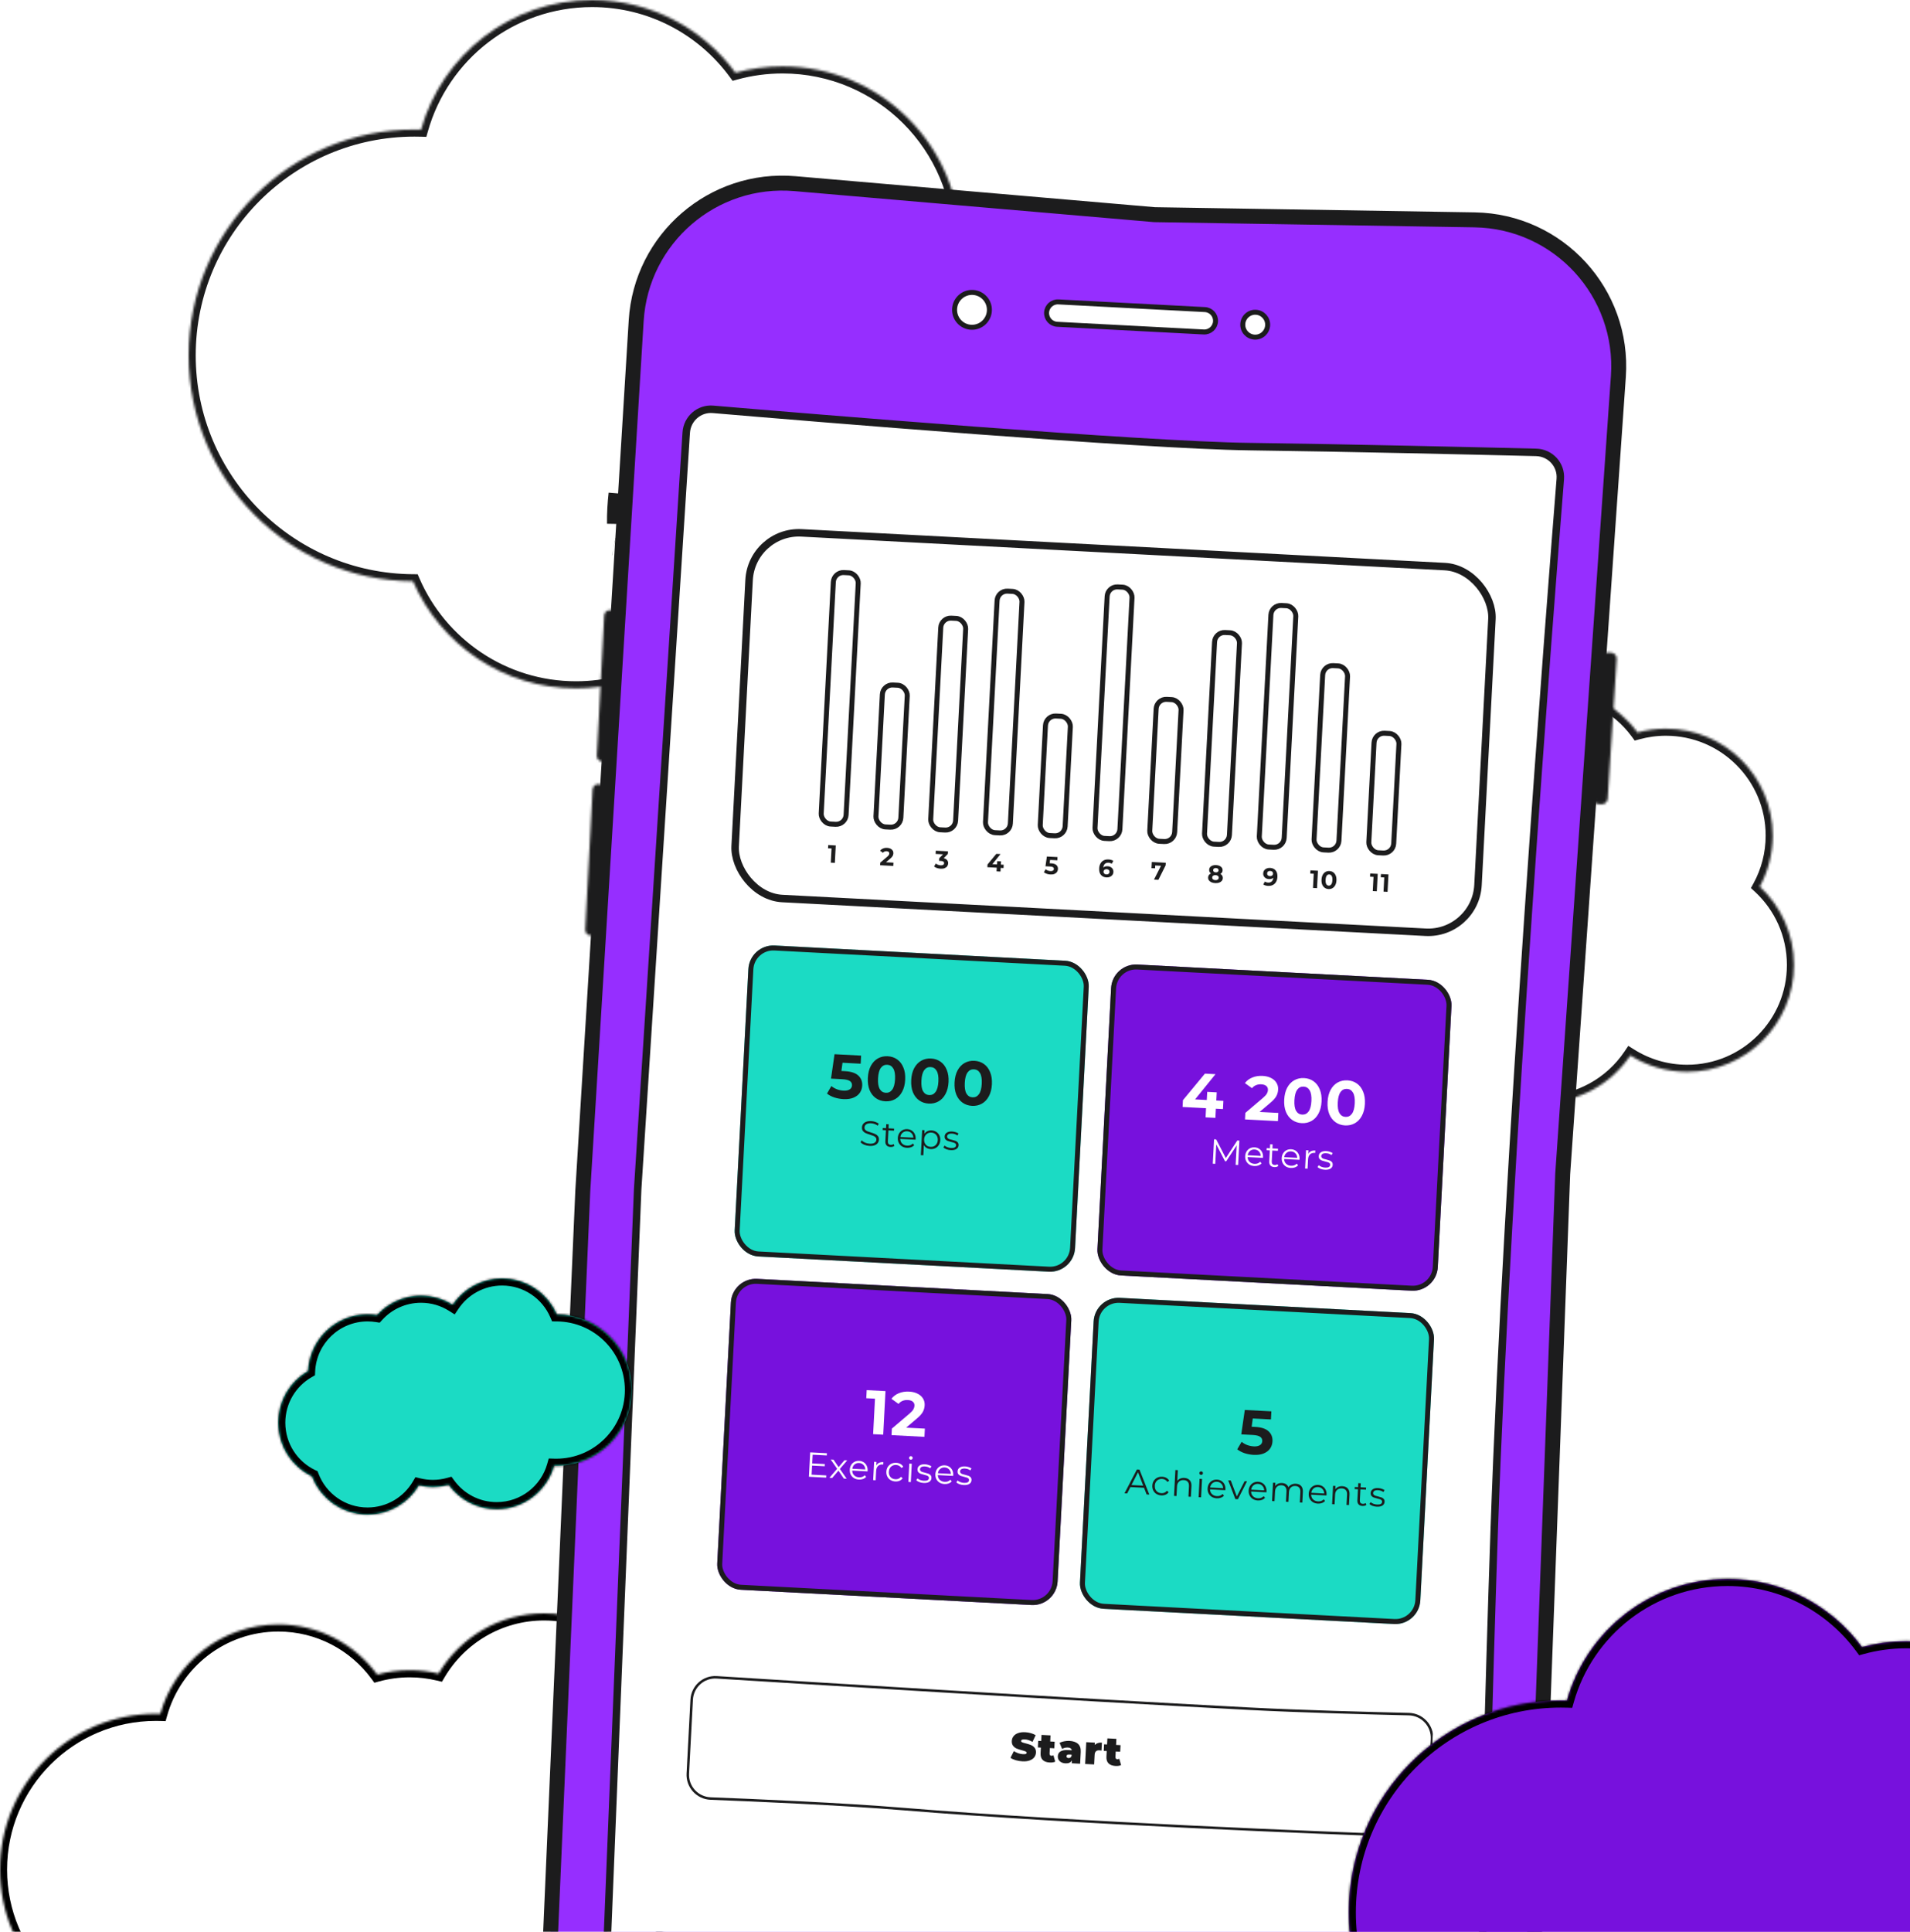<svg width="810" height="819" viewBox="0 0 810 819" fill="none" xmlns="http://www.w3.org/2000/svg">
<mask id="path-1-inside-1_2_79" fill="white">
<path fill-rule="evenodd" clip-rule="evenodd" d="M185.97 709.55C195.016 694.256 211.677 684 230.733 684C252.855 684 271.749 697.822 279.249 717.301C296.667 725.694 308.688 743.516 308.688 764.146C308.688 783.406 298.211 800.219 282.645 809.196C281.354 836.75 258.606 858.693 230.733 858.693C227.921 858.693 225.16 858.47 222.469 858.04C212.966 868.445 199.288 874.973 184.085 874.973C173.935 874.973 164.465 872.063 156.463 867.032C147.128 880.887 131.294 890 113.332 890C91.972 890 73.622 877.114 65.631 858.692C29.345 858.462 0 828.976 0 792.635C0 756.153 29.575 726.578 66.058 726.578C66.702 726.578 67.343 726.587 67.982 726.605C74.115 704.734 94.198 688.696 118.028 688.696C135.242 688.696 150.501 697.066 159.959 709.957C164.352 708.751 168.978 708.106 173.754 708.106C177.962 708.106 182.052 708.606 185.97 709.55Z"/>
</mask>
<path fill-rule="evenodd" clip-rule="evenodd" d="M185.97 709.55C195.016 694.256 211.677 684 230.733 684C252.855 684 271.749 697.822 279.249 717.301C296.667 725.694 308.688 743.516 308.688 764.146C308.688 783.406 298.211 800.219 282.645 809.196C281.354 836.75 258.606 858.693 230.733 858.693C227.921 858.693 225.16 858.47 222.469 858.04C212.966 868.445 199.288 874.973 184.085 874.973C173.935 874.973 164.465 872.063 156.463 867.032C147.128 880.887 131.294 890 113.332 890C91.972 890 73.622 877.114 65.631 858.692C29.345 858.462 0 828.976 0 792.635C0 756.153 29.575 726.578 66.058 726.578C66.702 726.578 67.343 726.587 67.982 726.605C74.115 704.734 94.198 688.696 118.028 688.696C135.242 688.696 150.501 697.066 159.959 709.957C164.352 708.751 168.978 708.106 173.754 708.106C177.962 708.106 182.052 708.606 185.97 709.55Z" fill="white"/>
<path d="M185.97 709.55L185.268 712.467L187.423 712.986L188.552 711.078L185.97 709.55ZM279.249 717.301L276.449 718.379L276.876 719.488L277.947 720.004L279.249 717.301ZM282.645 809.196L281.146 806.598L279.725 807.417L279.648 809.056L282.645 809.196ZM222.469 858.04L222.943 855.078L221.345 854.822L220.254 856.017L222.469 858.04ZM156.463 867.032L158.06 864.493L155.599 862.945L153.975 865.356L156.463 867.032ZM65.631 858.692L68.383 857.498L67.605 855.704L65.65 855.692L65.631 858.692ZM67.982 726.605L67.897 729.604L70.239 729.671L70.871 727.415L67.982 726.605ZM159.959 709.957L157.54 711.732L158.761 713.397L160.753 712.85L159.959 709.957ZM188.552 711.078C197.081 696.659 212.781 687 230.733 687V681C210.573 681 192.952 691.854 183.388 708.023L188.552 711.078ZM230.733 687C251.573 687 269.38 700.019 276.449 718.379L282.048 716.223C274.117 695.625 254.137 681 230.733 681V687ZM311.688 764.146C311.688 742.321 298.968 723.473 280.551 714.598L277.947 720.004C294.367 727.916 305.688 744.712 305.688 764.146H311.688ZM284.144 811.795C300.6 802.304 311.688 784.522 311.688 764.146H305.688C305.688 782.29 295.821 798.134 281.146 806.598L284.144 811.795ZM230.733 861.693C260.216 861.693 284.276 838.484 285.642 809.337L279.648 809.056C278.432 835.017 256.996 855.693 230.733 855.693V861.693ZM221.996 861.002C224.843 861.457 227.762 861.693 230.733 861.693V855.693C228.08 855.693 225.478 855.483 222.943 855.078L221.996 861.002ZM184.085 877.973C200.166 877.973 214.637 871.065 224.684 860.063L220.254 856.017C211.295 865.826 198.41 871.973 184.085 871.973V877.973ZM154.866 869.572C163.333 874.895 173.354 877.973 184.085 877.973V871.973C174.517 871.973 165.597 869.232 158.06 864.493L154.866 869.572ZM113.332 893C132.334 893 149.083 883.356 158.951 868.709L153.975 865.356C145.174 878.419 130.254 887 113.332 887V893ZM62.879 859.886C71.328 879.365 90.734 893 113.332 893V887C93.209 887 75.915 874.863 68.383 857.498L62.879 859.886ZM-3 792.635C-3 830.626 27.677 861.452 65.612 861.692L65.65 855.692C31.012 855.473 3 827.325 3 792.635H-3ZM66.058 723.578C27.918 723.578 -3 754.496 -3 792.635H3C3 757.81 31.232 729.578 66.058 729.578V723.578ZM68.068 723.606C67.4 723.587 66.73 723.578 66.058 723.578V729.578C66.673 729.578 67.286 729.586 67.897 729.604L68.068 723.606ZM118.028 685.696C92.818 685.696 71.579 702.663 65.094 725.795L70.871 727.415C76.65 706.805 95.578 691.696 118.028 691.696V685.696ZM162.378 708.183C152.379 694.554 136.238 685.696 118.028 685.696V691.696C134.246 691.696 148.623 699.577 157.54 711.732L162.378 708.183ZM173.754 705.106C168.707 705.106 163.814 705.787 159.164 707.064L160.753 712.85C164.89 711.714 169.249 711.106 173.754 711.106V705.106ZM186.673 706.634C182.527 705.635 178.2 705.106 173.754 705.106V711.106C177.723 711.106 181.578 711.578 185.268 712.467L186.673 706.634Z" fill="black" mask="url(#path-1-inside-1_2_79)"/>
<mask id="path-3-inside-2_2_79" fill="white">
<path fill-rule="evenodd" clip-rule="evenodd" d="M311.887 30.822C298.177 12.133 276.056 0 251.101 0C216.556 0 187.442 23.25 178.552 54.956C177.625 54.929 176.695 54.916 175.762 54.916C122.874 54.916 80 97.79 80 150.678C80 203.36 122.54 246.105 175.143 246.438C186.727 273.144 213.329 291.825 244.293 291.825C270.333 291.825 293.288 278.614 306.82 258.529C318.42 265.822 332.149 270.04 346.863 270.04C388.472 270.04 422.202 236.31 422.202 194.701C422.202 172.877 412.922 153.22 398.093 139.461C403.916 128.769 407.225 116.51 407.225 103.478C407.225 61.869 373.495 28.139 331.886 28.139C324.962 28.139 318.256 29.073 311.887 30.822Z"/>
</mask>
<path fill-rule="evenodd" clip-rule="evenodd" d="M311.887 30.822C298.177 12.133 276.056 0 251.101 0C216.556 0 187.442 23.25 178.552 54.956C177.625 54.929 176.695 54.916 175.762 54.916C122.874 54.916 80 97.79 80 150.678C80 203.36 122.54 246.105 175.143 246.438C186.727 273.144 213.329 291.825 244.293 291.825C270.333 291.825 293.288 278.614 306.82 258.529C318.42 265.822 332.149 270.04 346.863 270.04C388.472 270.04 422.202 236.31 422.202 194.701C422.202 172.877 412.922 153.22 398.093 139.461C403.916 128.769 407.225 116.51 407.225 103.478C407.225 61.869 373.495 28.139 331.886 28.139C324.962 28.139 318.256 29.073 311.887 30.822Z" fill="white"/>
<path d="M311.887 30.822L309.468 32.596L310.69 34.262L312.682 33.715L311.887 30.822ZM178.552 54.956L178.466 57.954L180.808 58.021L181.441 55.766L178.552 54.956ZM175.143 246.438L177.896 245.244L177.118 243.451L175.162 243.438L175.143 246.438ZM306.82 258.529L308.416 255.989L305.956 254.442L304.332 256.853L306.82 258.529ZM398.093 139.461L395.458 138.026L394.343 140.074L396.053 141.66L398.093 139.461ZM314.306 29.047C300.055 9.621 277.052 -3 251.101 -3V3C275.06 3 296.299 14.645 309.468 32.596L314.306 29.047ZM251.101 -3C215.176 -3 184.907 21.179 175.663 54.146L181.441 55.766C189.977 25.321 217.936 3 251.101 3V-3ZM178.638 51.957C177.682 51.93 176.724 51.916 175.762 51.916V57.916C176.667 57.916 177.568 57.929 178.466 57.954L178.638 51.957ZM175.762 51.916C121.217 51.916 77 96.133 77 150.678H83C83 99.447 124.531 57.916 175.762 57.916V51.916ZM77 150.678C77 205.01 120.873 249.095 175.124 249.438L175.162 243.438C124.208 243.116 83 201.709 83 150.678H77ZM172.391 247.632C184.433 275.395 212.091 294.825 244.293 294.825V288.825C214.566 288.825 189.021 270.893 177.896 245.244L172.391 247.632ZM244.293 294.825C271.373 294.825 295.242 281.083 309.308 260.205L304.332 256.853C291.333 276.146 269.294 288.825 244.293 288.825V294.825ZM305.223 261.069C317.288 268.654 331.568 273.04 346.863 273.04V267.04C332.73 267.04 319.553 262.99 308.416 255.989L305.223 261.069ZM346.863 273.04C390.129 273.04 425.202 237.967 425.202 194.701H419.202C419.202 234.653 386.815 267.04 346.863 267.04V273.04ZM425.202 194.701C425.202 172.008 415.549 151.564 400.133 137.262L396.053 141.66C410.296 154.875 419.202 173.746 419.202 194.701H425.202ZM404.225 103.478C404.225 115.996 401.048 127.763 395.458 138.026L400.728 140.896C406.785 129.774 410.225 117.023 410.225 103.478H404.225ZM331.886 31.139C371.838 31.139 404.225 63.526 404.225 103.478H410.225C410.225 60.212 375.152 25.139 331.886 25.139V31.139ZM312.682 33.715C318.794 32.036 325.233 31.139 331.886 31.139V25.139C324.691 25.139 317.718 26.11 311.093 27.929L312.682 33.715Z" fill="#1C1C1D" mask="url(#path-3-inside-2_2_79)"/>
<mask id="path-5-inside-3_2_79" fill="white">
<path fill-rule="evenodd" clip-rule="evenodd" d="M694.455 310.536C686.21 299.297 672.907 292 657.899 292C637.124 292 619.615 305.982 614.268 325.05C613.711 325.034 613.152 325.026 612.591 325.026C580.784 325.026 555 350.81 555 382.617C555 414.299 580.583 440.006 612.219 440.206C619.185 456.267 635.183 467.501 653.805 467.501C669.465 467.501 683.27 459.556 691.408 447.477C698.384 451.863 706.641 454.4 715.49 454.4C740.513 454.4 760.798 434.115 760.798 409.092C760.798 395.967 755.217 384.145 746.299 375.871C749.801 369.441 751.791 362.068 751.791 354.231C751.791 329.208 731.506 308.922 706.482 308.922C702.318 308.922 698.285 309.484 694.455 310.536Z"/>
</mask>
<path fill-rule="evenodd" clip-rule="evenodd" d="M694.455 310.536C686.21 299.297 672.907 292 657.899 292C637.124 292 619.615 305.982 614.268 325.05C613.711 325.034 613.152 325.026 612.591 325.026C580.784 325.026 555 350.81 555 382.617C555 414.299 580.583 440.006 612.219 440.206C619.185 456.267 635.183 467.501 653.805 467.501C669.465 467.501 683.27 459.556 691.408 447.477C698.384 451.863 706.641 454.4 715.49 454.4C740.513 454.4 760.798 434.115 760.798 409.092C760.798 395.967 755.217 384.145 746.299 375.871C749.801 369.441 751.791 362.068 751.791 354.231C751.791 329.208 731.506 308.922 706.482 308.922C702.318 308.922 698.285 309.484 694.455 310.536Z" fill="white"/>
<path d="M694.455 310.536L692.036 312.311L693.258 313.976L695.25 313.429L694.455 310.536ZM614.268 325.05L614.183 328.049L616.524 328.116L617.157 325.86L614.268 325.05ZM612.219 440.206L614.971 439.012L614.193 437.219L612.238 437.206L612.219 440.206ZM691.408 447.477L693.004 444.937L690.544 443.39L688.92 445.801L691.408 447.477ZM746.299 375.871L743.664 374.436L742.549 376.484L744.258 378.07L746.299 375.871ZM696.874 308.762C688.088 296.785 673.902 289 657.899 289V295C671.911 295 684.332 301.808 692.036 312.311L696.874 308.762ZM657.899 289C635.744 289 617.079 303.912 611.38 324.24L617.157 325.86C622.15 308.053 638.504 295 657.899 295V289ZM614.354 322.051C613.768 322.035 613.18 322.026 612.591 322.026V328.026C613.123 328.026 613.654 328.034 614.183 328.049L614.354 322.051ZM612.591 322.026C579.127 322.026 552 349.153 552 382.617H558C558 352.467 582.441 328.026 612.591 328.026V322.026ZM552 382.617C552 415.95 578.916 442.996 612.2 443.206L612.238 437.206C582.251 437.017 558 412.649 558 382.617H552ZM609.466 441.4C616.891 458.518 633.945 470.501 653.805 470.501V464.501C636.421 464.501 621.479 454.016 614.971 439.012L609.466 441.4ZM653.805 470.501C670.505 470.501 685.224 462.025 693.896 449.153L688.92 445.801C681.315 457.088 668.425 464.501 653.805 464.501V470.501ZM689.811 450.017C697.251 454.695 706.059 457.4 715.49 457.4V451.4C707.222 451.4 699.516 449.032 693.004 444.937L689.811 450.017ZM715.49 457.4C742.169 457.4 763.798 435.772 763.798 409.092H757.798C757.798 432.458 738.856 451.4 715.49 451.4V457.4ZM763.798 409.092C763.798 395.098 757.844 382.49 748.339 373.671L744.258 378.07C752.59 385.8 757.798 396.836 757.798 409.092H763.798ZM748.791 354.231C748.791 361.554 746.932 368.435 743.664 374.436L748.933 377.306C752.669 370.446 754.791 362.582 754.791 354.231H748.791ZM706.482 311.922C729.849 311.922 748.791 330.864 748.791 354.231H754.791C754.791 327.551 733.162 305.922 706.482 305.922V311.922ZM695.25 313.429C698.823 312.447 702.589 311.922 706.482 311.922V305.922C702.047 305.922 697.747 306.521 693.661 307.643L695.25 313.429Z" fill="#1C1C1D" mask="url(#path-5-inside-3_2_79)"/>
<g filter="url(#filter0_d_2_79)">
<path d="M636.7 471.6L636.697 471.652L636.695 471.704L621.954 868.795C620.668 903.44 591.266 930.323 556.644 928.509L263.884 913.166C229.851 911.382 203.613 882.504 205.09 848.456L221.123 478.984L221.124 478.956L243.779 109.906C245.917 75.074 276.329 48.841 311.098 51.838L463.515 64.976L463.625 64.986L463.735 64.987L599.355 67.185C634.953 67.762 662.78 98.089 660.3 133.605L636.7 471.6Z" fill="#962EFF" stroke="#1C1C1D" stroke-width="6.342"/>
<mask id="path-8-inside-4_2_79" fill="white">
<path fill-rule="evenodd" clip-rule="evenodd" d="M655.944 250.592C654.561 250.503 653.367 251.552 653.278 252.936L649.457 312.208C649.367 313.592 650.417 314.786 651.8 314.875L653.107 314.96C654.491 315.049 655.685 314 655.774 312.616L659.595 253.343C659.684 251.96 658.635 250.766 657.251 250.676L655.944 250.592Z"/>
</mask>
<path d="M645.893 252.46L642.072 311.732L656.841 312.685L660.662 253.412L645.893 252.46ZM651.324 322.259L652.631 322.344L653.583 307.576L652.276 307.491L651.324 322.259ZM663.158 313.092L666.979 253.82L652.211 252.867L648.39 312.14L663.158 313.092ZM657.727 243.292L656.42 243.208L655.468 257.976L656.775 258.061L657.727 243.292ZM666.979 253.82C667.331 248.358 663.189 243.645 657.727 243.292L656.775 258.061C654.08 257.887 652.037 255.562 652.211 252.867L666.979 253.82ZM652.631 322.344C658.093 322.696 662.806 318.554 663.158 313.092L648.39 312.14C648.563 309.445 650.888 307.402 653.583 307.576L652.631 322.344ZM642.072 311.732C641.72 317.194 645.863 321.907 651.324 322.259L652.276 307.491C654.971 307.665 657.014 309.99 656.841 312.685L642.072 311.732ZM660.662 253.412C660.488 256.107 658.163 258.15 655.468 257.976L656.42 243.208C650.959 242.856 646.246 246.998 645.893 252.46L660.662 253.412Z" fill="#1C1C1D" mask="url(#path-8-inside-4_2_79)"/>
<mask id="path-10-inside-5_2_79" fill="white">
<path fill-rule="evenodd" clip-rule="evenodd" d="M232.715 232.647C231.401 232.578 230.28 233.588 230.211 234.902L227.097 294.324C227.028 295.638 228.037 296.76 229.352 296.829C230.666 296.897 231.787 295.888 231.856 294.574L234.97 235.151C235.039 233.837 234.029 232.716 232.715 232.647Z"/>
</mask>
<path d="M222.822 234.515L219.707 293.937L234.486 294.712L237.6 235.289L222.822 234.515ZM239.245 294.961L242.359 235.539L227.581 234.764L224.466 294.186L239.245 294.961ZM242.359 235.539C242.642 230.143 238.498 225.541 233.102 225.258L232.328 240.036C229.561 239.891 227.436 237.531 227.581 234.764L242.359 235.539ZM228.964 304.218C234.359 304.501 238.962 300.356 239.245 294.961L224.466 294.186C224.611 291.42 226.972 289.294 229.739 289.439L228.964 304.218ZM219.707 293.937C219.425 299.332 223.569 303.935 228.964 304.218L229.739 289.439C232.506 289.584 234.631 291.945 234.486 294.712L219.707 293.937ZM237.6 235.289C237.455 238.056 235.095 240.181 232.328 240.036L233.102 225.258C227.707 224.975 223.104 229.12 222.822 234.515L237.6 235.289Z" fill="#1C1C1D" mask="url(#path-10-inside-5_2_79)"/>
<mask id="path-12-inside-6_2_79" fill="white">
<path fill-rule="evenodd" clip-rule="evenodd" d="M227.793 306.411C226.479 306.342 225.357 307.352 225.289 308.666L222.174 368.088C222.106 369.403 223.115 370.524 224.429 370.593C225.743 370.662 226.865 369.652 226.933 368.338L230.048 308.916C230.116 307.601 229.107 306.48 227.793 306.411Z"/>
</mask>
<path d="M217.899 308.279L214.785 367.701L229.564 368.476L232.678 309.053L217.899 308.279ZM234.323 368.725L237.437 309.303L222.658 308.528L219.544 367.951L234.323 368.725ZM237.437 309.303C237.72 303.908 233.575 299.305 228.18 299.022L227.406 313.801C224.639 313.656 222.513 311.295 222.658 308.528L237.437 309.303ZM224.042 377.982C229.437 378.265 234.04 374.12 234.323 368.725L219.544 367.951C219.689 365.184 222.05 363.058 224.816 363.203L224.042 377.982ZM214.785 367.701C214.502 373.096 218.647 377.699 224.042 377.982L224.816 363.203C227.583 363.348 229.709 365.709 229.564 368.476L214.785 367.701ZM232.678 309.053C232.533 311.82 230.172 313.946 227.406 313.801L228.18 299.022C222.785 298.739 218.182 302.884 217.899 308.279L232.678 309.053Z" fill="#1C1C1D" mask="url(#path-12-inside-6_2_79)"/>
<path d="M235.102 195.959C235.025 191.701 235.318 187.309 235.768 183.241L235.102 195.959ZM234.253 205.754C234.253 205.754 234.259 205.755 234.27 205.757C234.259 205.755 234.253 205.754 234.253 205.754Z" stroke="#1C1C1D" stroke-width="7.399"/>
<path fill-rule="evenodd" clip-rule="evenodd" d="M276.369 147.521C270.46 147.019 265.379 151.476 264.999 157.395L244.408 478.062L231.385 799.294C231.183 804.267 230.722 809.753 235.627 810.599C245.055 812.226 267.871 814.506 320.658 817.272C414.888 822.21 552.641 825.977 591.41 826.986C597.249 827.138 602.019 822.586 602.163 816.747C602.943 785.068 605.375 688.624 607.644 622.936C613.095 465.186 631.417 230.369 635.671 177.069C636.154 171.018 631.486 165.914 625.417 165.766C601.789 165.189 545.417 163.865 503.896 163.32C457.863 162.716 316.433 150.928 276.369 147.521Z" fill="white" stroke="#1C1C1D" stroke-width="3.171"/>
<path fill-rule="evenodd" clip-rule="evenodd" d="M506.017 116.903C508.926 117.055 511.408 114.818 511.561 111.906C511.713 108.994 509.479 106.51 506.569 106.357C503.66 106.205 501.177 108.442 501.025 111.354C500.872 114.266 503.107 116.75 506.017 116.903Z" fill="white" stroke="#1C1C1D" stroke-width="2.114"/>
<path fill-rule="evenodd" clip-rule="evenodd" d="M422.812 101.968C420.191 101.83 417.955 103.844 417.818 106.465C417.681 109.085 419.694 111.321 422.315 111.459L484.469 114.716C487.09 114.853 489.326 112.84 489.463 110.219C489.6 107.598 487.587 105.362 484.966 105.225L422.812 101.968Z" fill="white" stroke="#1C1C1D" stroke-width="2.114"/>
<path fill-rule="evenodd" clip-rule="evenodd" d="M385.796 112.717C389.869 112.931 393.344 109.799 393.558 105.722C393.771 101.645 390.643 98.167 386.569 97.953C382.496 97.74 379.021 100.872 378.807 104.949C378.594 109.026 381.722 112.504 385.796 112.717Z" fill="white" stroke="#1C1C1D" stroke-width="2.114"/>
<g clip-path="url(#clip0_2_79)">
<g filter="url(#filter1_d_2_79)">
<path d="M266.779 690.328C267.087 684.451 272.07 679.953 277.943 680.323C312.336 682.49 423.218 689.407 503.942 693.638C525.481 694.767 555.539 695.557 571.461 695.926C577.435 696.064 582.106 701.106 581.793 707.073L580.144 738.539C579.843 744.288 575.062 748.739 569.308 748.533C536.248 747.35 430.633 743.287 357.083 737.228C330.735 735.058 293.451 733.469 275.317 732.772C269.404 732.545 264.829 727.529 265.139 721.62L266.779 690.328Z" fill="white"/>
<path d="M267.307 690.356C267.599 684.769 272.335 680.499 277.91 680.85C312.302 683.018 423.187 689.935 503.914 694.166C525.462 695.295 555.527 696.085 571.449 696.454C577.125 696.585 581.562 701.376 581.265 707.046L579.616 738.511C579.33 743.977 574.787 748.2 569.327 748.005C536.265 746.822 430.662 742.759 357.126 736.701C330.765 734.53 293.471 732.941 275.337 732.244C269.719 732.028 265.372 727.263 265.667 721.648L267.307 690.356Z" stroke="#1C1C1D" stroke-width="1.057"/>
</g>
<path d="M407.594 720.691C406.614 720.64 405.663 720.483 404.739 720.22C403.828 719.946 403.083 719.608 402.506 719.205L403.942 716.368C404.488 716.724 405.104 717.021 405.792 717.261C406.48 717.489 407.145 717.619 407.787 717.653C408.338 717.682 408.735 717.652 408.977 717.563C409.219 717.463 409.346 717.306 409.357 717.092C409.37 716.844 409.222 716.65 408.914 716.51C408.616 716.37 408.116 716.208 407.415 716.025C406.513 715.785 405.763 715.543 405.167 715.297C404.57 715.04 404.06 714.652 403.636 714.133C403.212 713.603 403.022 712.91 403.067 712.054C403.106 711.311 403.35 710.646 403.798 710.06C404.247 709.474 404.891 709.028 405.731 708.722C406.583 708.416 407.6 708.294 408.782 708.356C409.593 708.399 410.382 708.531 411.149 708.751C411.929 708.962 412.608 709.251 413.187 709.62L411.836 712.446C410.707 711.799 409.625 711.449 408.589 711.395C407.564 711.341 407.039 711.562 407.013 712.057C407.001 712.294 407.143 712.482 407.441 712.622C407.739 712.75 408.233 712.9 408.924 713.072C409.816 713.288 410.566 713.525 411.174 713.783C411.782 714.029 412.298 714.412 412.722 714.931C413.158 715.451 413.353 716.138 413.309 716.994C413.27 717.737 413.026 718.402 412.577 718.988C412.13 719.563 411.48 720.009 410.627 720.325C409.787 720.631 408.776 720.753 407.594 720.691ZM421.48 720.826C420.889 721.123 420.098 721.245 419.107 721.193C417.812 721.125 416.832 720.763 416.166 720.108C415.501 719.44 415.201 718.482 415.267 717.232L415.391 714.868L414.124 714.801L414.27 712.014L415.537 712.081L415.672 709.497L419.489 709.697L419.354 712.281L421.245 712.38L421.099 715.167L419.208 715.068L419.086 717.398C419.071 717.68 419.132 717.903 419.271 718.069C419.409 718.234 419.596 718.323 419.832 718.335C420.159 718.352 420.451 718.283 420.707 718.127L421.48 720.826ZM427.531 712.032C429.153 712.117 430.372 712.548 431.19 713.324C432.008 714.09 432.377 715.227 432.298 716.736L432.038 721.702L428.491 721.516L428.555 720.3C428.067 721.2 427.17 721.616 425.864 721.547C425.132 721.509 424.514 721.352 424.009 721.077C423.516 720.792 423.145 720.428 422.898 719.986C422.662 719.533 422.558 719.037 422.586 718.496C422.634 717.584 423.019 716.91 423.742 716.474C424.465 716.037 425.536 715.856 426.955 715.931L428.492 716.011C428.405 715.284 427.844 714.894 426.809 714.839C426.392 714.817 425.966 714.863 425.531 714.976C425.097 715.077 424.722 715.232 424.406 715.442L423.322 712.861C423.868 712.562 424.518 712.342 425.27 712.201C426.035 712.049 426.788 711.993 427.531 712.032ZM427.133 719.31C427.403 719.325 427.649 719.264 427.871 719.129C428.092 718.994 428.262 718.783 428.378 718.495L428.412 717.853L427.466 717.804C426.689 717.763 426.287 718.002 426.26 718.52C426.249 718.733 426.318 718.918 426.468 719.072C426.63 719.216 426.852 719.296 427.133 719.31ZM438.226 713.761C438.942 713.019 439.959 712.683 441.276 712.752L441.099 716.13C440.798 716.069 440.517 716.032 440.258 716.018C438.952 715.95 438.264 716.58 438.195 717.909L437.98 722.013L434.163 721.813L434.647 712.574L438.278 712.764L438.226 713.761ZM449.411 722.29C448.82 722.587 448.029 722.709 447.038 722.657C445.743 722.589 444.763 722.227 444.097 721.571C443.432 720.904 443.132 719.946 443.198 718.696L443.321 716.331L442.055 716.265L442.201 713.478L443.468 713.544L443.603 710.96L447.42 711.16L447.285 713.745L449.176 713.844L449.03 716.63L447.139 716.531L447.016 718.862C447.002 719.144 447.063 719.367 447.201 719.532C447.34 719.698 447.527 719.787 447.763 719.799C448.09 719.816 448.381 719.747 448.638 719.591L449.411 722.29Z" fill="#1C1C1D"/>
</g>
<g filter="url(#filter2_d_2_79)">
<rect x="291.905" y="372.161" width="144.541" height="132.001" rx="10.571" transform="rotate(3 291.905 372.161)" fill="#1BDBC4"/>
<rect x="292.905" y="373.272" width="142.427" height="129.887" rx="9.514" transform="rotate(3 292.905 373.272)" stroke="#1C1C1D" stroke-width="2.114"/>
</g>
<path d="M342.707 459.782C341.939 459.741 341.206 459.58 340.51 459.296C339.823 459.013 339.298 458.66 338.935 458.235L339.408 457.416C339.763 457.81 340.244 458.141 340.852 458.41C341.461 458.669 342.096 458.816 342.756 458.851C343.682 458.899 344.385 458.768 344.866 458.457C345.347 458.137 345.602 457.706 345.63 457.164C345.652 456.75 345.541 456.413 345.298 456.153C345.065 455.894 344.769 455.691 344.411 455.544C344.054 455.387 343.554 455.212 342.912 455.021C342.144 454.783 341.533 454.563 341.079 454.362C340.626 454.15 340.242 453.848 339.927 453.456C339.621 453.065 339.485 452.549 339.519 451.909C339.546 451.386 339.709 450.921 340.007 450.512C340.305 450.093 340.747 449.77 341.332 449.544C341.917 449.317 342.633 449.227 343.48 449.271C344.071 449.302 344.643 449.416 345.196 449.613C345.759 449.8 346.24 450.048 346.639 450.355L346.224 451.208C345.805 450.899 345.353 450.663 344.868 450.5C344.383 450.326 343.904 450.227 343.431 450.202C342.525 450.155 341.831 450.296 341.349 450.626C340.878 450.947 340.628 451.384 340.599 451.936C340.577 452.349 340.683 452.691 340.916 452.96C341.159 453.22 341.464 453.428 341.831 453.586C342.209 453.734 342.714 453.904 343.346 454.095C344.095 454.322 344.696 454.541 345.149 454.753C345.613 454.955 345.997 455.252 346.303 455.643C346.609 456.025 346.745 456.531 346.712 457.161C346.685 457.683 346.517 458.154 346.208 458.572C345.91 458.981 345.464 459.299 344.869 459.525C344.275 459.74 343.554 459.826 342.707 459.782ZM353.271 459.772C353.064 459.939 352.811 460.064 352.51 460.147C352.22 460.221 351.917 460.25 351.602 460.233C350.873 460.195 350.321 459.968 349.948 459.554C349.574 459.139 349.407 458.572 349.444 457.853L349.691 453.153L348.301 453.08L348.348 452.194L349.737 452.266L349.826 450.567L350.875 450.622L350.786 452.321L353.151 452.445L353.104 453.332L350.74 453.208L350.497 457.849C350.472 458.312 350.567 458.672 350.781 458.93C351.005 459.179 351.334 459.315 351.767 459.338C351.984 459.349 352.193 459.325 352.393 459.267C352.604 459.209 352.786 459.119 352.941 458.999L353.271 459.772ZM362.259 457.146L355.757 456.805C355.774 457.616 356.05 458.288 356.585 458.82C357.121 459.342 357.817 459.625 358.674 459.67C359.157 459.695 359.605 459.635 360.017 459.489C360.431 459.332 360.794 459.095 361.107 458.775L361.663 459.486C361.296 459.882 360.846 460.174 360.312 460.364C359.789 460.553 359.217 460.632 358.596 460.6C357.798 460.558 357.097 460.353 356.494 459.986C355.901 459.609 355.448 459.111 355.135 458.492C354.822 457.873 354.685 457.184 354.725 456.425C354.764 455.667 354.963 454.995 355.319 454.411C355.686 453.828 356.163 453.384 356.752 453.079C357.351 452.774 358.01 452.641 358.729 452.678C359.449 452.716 360.085 452.917 360.639 453.282C361.193 453.647 361.617 454.139 361.91 454.757C362.205 455.365 362.331 456.053 362.291 456.822L362.259 457.146ZM358.682 453.58C357.933 453.541 357.29 453.749 356.753 454.205C356.225 454.651 355.907 455.257 355.798 456.022L361.31 456.311C361.282 455.539 361.023 454.903 360.536 454.403C360.059 453.894 359.441 453.62 358.682 453.58ZM369.061 453.22C369.79 453.258 370.441 453.46 371.015 453.826C371.589 454.182 372.028 454.669 372.331 455.288C372.635 455.907 372.766 456.6 372.726 457.369C372.685 458.147 372.482 458.828 372.115 459.411C371.749 459.995 371.261 460.438 370.653 460.742C370.054 461.037 369.386 461.165 368.647 461.126C368.016 461.093 367.451 460.935 366.952 460.652C366.464 460.36 366.07 459.954 365.771 459.434L365.545 463.765L364.495 463.71L365.053 453.069L366.058 453.122L365.977 454.659C366.319 454.163 366.754 453.79 367.281 453.541C367.817 453.293 368.411 453.186 369.061 453.22ZM368.622 460.191C369.163 460.22 369.662 460.122 370.119 459.899C370.576 459.666 370.939 459.325 371.21 458.875C371.49 458.425 371.646 457.905 371.677 457.314C371.708 456.722 371.607 456.194 371.375 455.727C371.153 455.251 370.827 454.873 370.397 454.594C369.967 454.314 369.481 454.161 368.939 454.132C368.387 454.103 367.883 454.205 367.426 454.438C366.979 454.672 366.616 455.013 366.335 455.463C366.065 455.903 365.915 456.419 365.884 457.01C365.853 457.601 365.948 458.135 366.17 458.611C366.402 459.087 366.728 459.465 367.148 459.744C367.579 460.013 368.07 460.162 368.622 460.191ZM377.164 461.573C376.533 461.54 375.932 461.419 375.36 461.211C374.798 460.994 374.362 460.739 374.051 460.446L374.568 459.644C374.879 459.917 375.277 460.15 375.761 460.343C376.245 460.527 376.753 460.632 377.286 460.66C377.995 460.697 378.523 460.616 378.869 460.417C379.226 460.209 379.415 459.902 379.436 459.499C379.451 459.213 379.369 458.986 379.19 458.819C379.012 458.641 378.782 458.506 378.5 458.412C378.219 458.309 377.844 458.205 377.375 458.101C376.751 457.95 376.25 457.805 375.872 457.667C375.494 457.519 375.175 457.289 374.915 456.979C374.664 456.67 374.553 456.254 374.58 455.732C374.614 455.082 374.913 454.564 375.476 454.178C376.04 453.793 376.805 453.626 377.77 453.676C378.273 453.703 378.771 453.798 379.267 453.962C379.762 454.117 380.167 454.311 380.481 454.544L379.979 455.363C379.362 454.886 378.61 454.624 377.723 454.578C377.053 454.543 376.539 454.634 376.182 454.853C375.835 455.072 375.651 455.373 375.631 455.757C375.615 456.053 375.697 456.294 375.874 456.481C376.062 456.669 376.297 456.815 376.578 456.918C376.859 457.012 377.249 457.117 377.747 457.232C378.361 457.382 378.853 457.527 379.221 457.665C379.589 457.802 379.899 458.021 380.15 458.321C380.401 458.62 380.513 459.022 380.487 459.524C380.451 460.204 380.137 460.731 379.544 461.105C378.962 461.469 378.169 461.625 377.164 461.573Z" fill="#1C1C1D"/>
<path d="M332.302 428.1C334.906 428.237 336.796 428.856 337.973 429.959C339.168 431.062 339.72 432.485 339.628 434.227C339.569 435.353 339.234 436.367 338.622 437.27C338.011 438.155 337.11 438.849 335.92 439.351C334.747 439.837 333.317 440.035 331.628 439.947C330.326 439.879 329.05 439.644 327.801 439.243C326.57 438.826 325.532 438.278 324.685 437.598L326.546 434.414C327.222 434.979 328.01 435.435 328.909 435.782C329.809 436.111 330.743 436.301 331.71 436.352C332.784 436.408 333.639 436.242 334.277 435.852C334.915 435.462 335.254 434.888 335.293 434.132C335.335 433.34 335.041 432.725 334.411 432.286C333.799 431.848 332.701 431.588 331.118 431.505L326.394 431.257L327.889 420.909L339.157 421.5L338.978 424.931L331.272 424.527L330.797 428.021L332.302 428.1ZM349.434 440.88C347.904 440.8 346.56 440.35 345.403 439.531C344.246 438.712 343.362 437.571 342.751 436.11C342.158 434.633 341.914 432.9 342.018 430.912C342.122 428.924 342.546 427.235 343.289 425.845C344.051 424.438 345.05 423.388 346.286 422.694C347.522 422 348.905 421.693 350.436 421.773C351.966 421.854 353.31 422.303 354.467 423.123C355.623 423.942 356.498 425.09 357.091 426.568C357.703 428.029 357.956 429.754 357.852 431.742C357.748 433.73 357.315 435.427 356.553 436.834C355.81 438.224 354.82 439.266 353.584 439.96C352.348 440.653 350.965 440.96 349.434 440.88ZM349.624 437.264C350.75 437.324 351.655 436.886 352.339 435.951C353.04 435.018 353.444 433.539 353.55 431.516C353.656 429.493 353.409 427.98 352.809 426.979C352.226 425.978 351.372 425.448 350.246 425.389C349.138 425.331 348.233 425.768 347.531 426.702C346.847 427.636 346.452 429.115 346.346 431.139C346.24 433.162 346.478 434.674 347.061 435.675C347.661 436.676 348.515 437.206 349.624 437.264ZM367.821 441.844C366.29 441.763 364.946 441.314 363.79 440.494C362.633 439.675 361.749 438.535 361.137 437.074C360.544 435.596 360.3 433.863 360.404 431.875C360.508 429.887 360.932 428.198 361.675 426.808C362.437 425.401 363.436 424.351 364.672 423.657C365.908 422.964 367.291 422.657 368.822 422.737C370.353 422.817 371.696 423.267 372.853 424.086C374.01 424.905 374.885 426.054 375.477 427.532C376.089 428.993 376.343 430.717 376.238 432.705C376.134 434.693 375.701 436.391 374.939 437.797C374.196 439.187 373.207 440.229 371.971 440.923C370.735 441.617 369.351 441.924 367.821 441.844ZM368.01 438.228C369.136 438.287 370.041 437.849 370.725 436.915C371.427 435.981 371.831 434.503 371.937 432.48C372.043 430.456 371.796 428.944 371.195 427.942C370.613 426.941 369.758 426.411 368.632 426.352C367.524 426.294 366.619 426.732 365.917 427.666C365.233 428.6 364.838 430.079 364.732 432.102C364.626 434.125 364.864 435.637 365.447 436.638C366.047 437.64 366.902 438.17 368.01 438.228ZM386.207 442.807C384.676 442.727 383.333 442.277 382.176 441.458C381.019 440.639 380.135 439.499 379.524 438.038C378.931 436.56 378.686 434.827 378.791 432.839C378.895 430.851 379.319 429.162 380.062 427.772C380.824 426.365 381.822 425.315 383.058 424.621C384.294 423.927 385.678 423.62 387.208 423.701C388.739 423.781 390.083 424.23 391.239 425.05C392.396 425.869 393.271 427.017 393.864 428.495C394.475 429.956 394.729 431.681 394.625 433.669C394.521 435.657 394.088 437.354 393.326 438.761C392.583 440.151 391.593 441.193 390.357 441.887C389.121 442.581 387.738 442.887 386.207 442.807ZM386.397 439.192C387.523 439.251 388.428 438.813 389.112 437.879C389.813 436.945 390.217 435.467 390.323 433.443C390.429 431.42 390.182 429.908 389.582 428.906C388.999 427.905 388.145 427.375 387.019 427.316C385.911 427.258 385.005 427.696 384.304 428.629C383.62 429.564 383.225 431.042 383.119 433.066C383.013 435.089 383.251 436.601 383.834 437.602C384.434 438.604 385.288 439.134 386.397 439.192Z" fill="#1C1C1D"/>
<g filter="url(#filter3_d_2_79)">
<rect x="284.499" y="513.473" width="144.541" height="132.001" rx="10.571" transform="rotate(3 284.499 513.473)" fill="#7711DD"/>
<rect x="285.5" y="514.584" width="142.427" height="129.887" rx="9.514" transform="rotate(3 285.5 514.584)" stroke="#1C1C1D" stroke-width="2.114"/>
</g>
<path d="M324.384 599.483L324.335 600.429L317.019 600.046L317.561 589.701L324.655 590.073L324.606 591.018L318.605 590.704L318.413 594.384L323.762 594.664L323.714 595.595L318.364 595.315L318.162 599.157L324.384 599.483ZM331.84 600.823L329.543 597.442L326.889 600.563L325.707 600.501L328.99 596.672L326.262 592.735L327.445 592.797L329.62 595.964L332.115 593.042L333.267 593.103L330.143 596.733L333.037 600.885L331.84 600.823ZM341.887 597.778L335.385 597.437C335.401 598.248 335.677 598.919 336.213 599.451C336.748 599.973 337.445 600.257 338.302 600.302C338.785 600.327 339.233 600.267 339.645 600.12C340.058 599.964 340.422 599.726 340.735 599.407L341.29 600.118C340.924 600.513 340.474 600.806 339.94 600.995C339.417 601.185 338.844 601.264 338.224 601.231C337.426 601.189 336.725 600.985 336.122 600.617C335.529 600.24 335.076 599.742 334.763 599.123C334.449 598.504 334.313 597.815 334.352 597.057C334.392 596.298 334.59 595.627 334.947 595.043C335.313 594.46 335.791 594.015 336.38 593.71C336.979 593.406 337.638 593.272 338.357 593.31C339.076 593.348 339.713 593.549 340.267 593.914C340.821 594.279 341.245 594.77 341.538 595.388C341.832 595.997 341.959 596.685 341.919 597.453L341.887 597.778ZM338.31 594.212C337.561 594.172 336.918 594.381 336.38 594.837C335.853 595.283 335.535 595.889 335.426 596.654L340.938 596.943C340.909 596.17 340.651 595.535 340.164 595.035C339.687 594.526 339.069 594.251 338.31 594.212ZM345.606 595.276C345.879 594.766 346.265 594.391 346.761 594.151C347.268 593.91 347.881 593.809 348.6 593.847L348.547 594.867L348.296 594.839C347.478 594.796 346.825 595.013 346.335 595.492C345.846 595.97 345.578 596.662 345.53 597.569L345.323 601.529L344.273 601.474L344.681 593.701L345.686 593.753L345.606 595.276ZM353.657 602.04C352.889 602 352.208 601.796 351.615 601.429C351.031 601.063 350.583 600.57 350.27 599.951C349.957 599.322 349.82 598.628 349.86 597.87C349.9 597.111 350.108 596.44 350.484 595.857C350.86 595.274 351.358 594.831 351.976 594.528C352.605 594.225 353.303 594.093 354.072 594.134C354.742 594.169 355.331 594.333 355.839 594.626C356.358 594.91 356.757 595.312 357.036 595.83L356.224 596.321C355.988 595.923 355.678 595.621 355.294 595.413C354.91 595.195 354.487 595.074 354.024 595.05C353.462 595.02 352.948 595.122 352.481 595.354C352.025 595.577 351.657 595.914 351.376 596.363C351.106 596.814 350.955 597.334 350.924 597.925C350.893 598.526 350.988 599.065 351.21 599.541C351.442 600.007 351.773 600.38 352.203 600.66C352.644 600.93 353.145 601.08 353.706 601.109C354.169 601.133 354.603 601.062 355.007 600.896C355.411 600.729 355.751 600.46 356.027 600.09L356.782 600.663C356.451 601.149 356.012 601.511 355.466 601.75C354.92 601.978 354.317 602.075 353.657 602.04ZM359.597 594.482L360.646 594.537L360.238 602.311L359.189 602.256L359.597 594.482ZM360.218 592.811C360.001 592.799 359.823 592.716 359.682 592.56C359.542 592.405 359.478 592.224 359.489 592.017C359.499 591.82 359.582 591.651 359.737 591.511C359.893 591.371 360.079 591.307 360.296 591.318C360.513 591.329 360.691 591.413 360.831 591.568C360.972 591.714 361.037 591.885 361.026 592.083C361.015 592.299 360.932 592.478 360.776 592.618C360.621 592.758 360.434 592.822 360.218 592.811ZM365.66 602.669C365.03 602.636 364.428 602.516 363.856 602.308C363.295 602.091 362.859 601.836 362.548 601.543L363.064 600.74C363.376 601.013 363.774 601.246 364.258 601.44C364.742 601.623 365.25 601.729 365.782 601.757C366.491 601.794 367.019 601.713 367.366 601.514C367.722 601.305 367.911 600.999 367.932 600.595C367.947 600.309 367.865 600.083 367.687 599.915C367.508 599.738 367.278 599.602 366.997 599.509C366.715 599.405 366.341 599.301 365.872 599.198C365.247 599.046 364.746 598.902 364.368 598.763C363.991 598.615 363.672 598.386 363.411 598.076C363.161 597.766 363.049 597.351 363.077 596.828C363.111 596.178 363.409 595.66 363.973 595.275C364.537 594.889 365.301 594.722 366.267 594.773C366.769 594.799 367.268 594.894 367.763 595.059C368.259 595.213 368.664 595.407 368.978 595.641L368.475 596.459C367.858 595.982 367.106 595.721 366.219 595.674C365.549 595.639 365.036 595.731 364.679 595.949C364.331 596.168 364.148 596.47 364.127 596.854C364.112 597.149 364.193 597.391 364.371 597.578C364.559 597.766 364.793 597.911 365.074 598.015C365.356 598.109 365.746 598.213 366.243 598.328C366.858 598.479 367.349 598.623 367.717 598.761C368.086 598.899 368.395 599.118 368.646 599.417C368.897 599.717 369.01 600.118 368.983 600.62C368.948 601.3 368.634 601.827 368.041 602.201C367.459 602.566 366.665 602.722 365.66 602.669ZM378.188 599.68L371.686 599.339C371.703 600.15 371.979 600.822 372.514 601.354C373.05 601.876 373.746 602.159 374.603 602.204C375.086 602.23 375.534 602.169 375.946 602.023C376.36 601.867 376.723 601.629 377.036 601.309L377.591 602.02C377.225 602.416 376.775 602.708 376.241 602.898C375.718 603.088 375.146 603.166 374.525 603.134C373.727 603.092 373.026 602.887 372.423 602.52C371.83 602.143 371.377 601.645 371.064 601.026C370.751 600.407 370.614 599.718 370.653 598.959C370.693 598.201 370.891 597.529 371.248 596.945C371.615 596.362 372.092 595.918 372.681 595.613C373.28 595.308 373.939 595.175 374.658 595.212C375.378 595.25 376.014 595.451 376.568 595.816C377.122 596.181 377.546 596.673 377.839 597.291C378.133 597.899 378.26 598.587 378.22 599.356L378.188 599.68ZM374.611 596.114C373.862 596.075 373.219 596.283 372.682 596.739C372.154 597.186 371.836 597.791 371.727 598.556L377.239 598.845C377.211 598.073 376.952 597.437 376.465 596.937C375.988 596.428 375.37 596.154 374.611 596.114ZM382.654 603.56C382.024 603.527 381.422 603.406 380.85 603.199C380.289 602.981 379.853 602.726 379.542 602.433L380.058 601.631C380.37 601.904 380.768 602.137 381.252 602.33C381.736 602.514 382.244 602.62 382.776 602.647C383.486 602.685 384.013 602.604 384.36 602.404C384.717 602.196 384.905 601.89 384.927 601.486C384.942 601.2 384.86 600.973 384.681 600.806C384.502 600.629 384.272 600.493 383.991 600.399C383.71 600.296 383.335 600.192 382.866 600.088C382.242 599.937 381.74 599.792 381.362 599.654C380.985 599.506 380.666 599.277 380.405 598.967C380.155 598.657 380.043 598.241 380.071 597.719C380.105 597.069 380.404 596.551 380.967 596.166C381.531 595.78 382.295 595.613 383.261 595.663C383.763 595.69 384.262 595.785 384.757 595.949C385.253 596.104 385.658 596.298 385.972 596.532L385.469 597.35C384.852 596.873 384.1 596.611 383.214 596.565C382.544 596.53 382.03 596.621 381.673 596.84C381.325 597.059 381.142 597.36 381.122 597.744C381.106 598.04 381.187 598.281 381.365 598.469C381.553 598.656 381.787 598.802 382.068 598.905C382.35 598.999 382.74 599.104 383.237 599.219C383.852 599.369 384.343 599.514 384.712 599.652C385.08 599.789 385.389 600.008 385.64 600.308C385.891 600.608 386.004 601.009 385.977 601.511C385.942 602.191 385.628 602.718 385.035 603.092C384.453 603.456 383.659 603.612 382.654 603.56Z" fill="white"/>
<path d="M349.5 563.741L348.532 582.214L344.257 581.99L345.045 566.948L341.35 566.754L341.53 563.323L349.5 563.741ZM366.201 579.647L366.018 583.131L352.058 582.399L352.203 579.628L359.681 573.272C360.475 572.59 361.018 572.001 361.308 571.505C361.6 570.991 361.759 570.479 361.786 569.969C361.825 569.23 361.599 568.653 361.109 568.24C360.638 567.809 359.918 567.568 358.951 567.518C358.141 567.475 357.403 567.595 356.735 567.878C356.069 568.143 355.499 568.572 355.027 569.165L352.018 566.996C352.796 565.96 353.834 565.177 355.132 564.645C356.431 564.096 357.898 563.864 359.534 563.949C360.907 564.021 362.091 564.313 363.088 564.824C364.103 565.318 364.87 565.993 365.39 566.85C365.928 567.689 366.168 568.663 366.11 569.772C366.057 570.775 365.797 571.705 365.328 572.562C364.86 573.42 363.989 574.38 362.716 575.442L358.257 579.231L366.201 579.647Z" fill="white"/>
<g filter="url(#filter4_d_2_79)">
<rect x="445.731" y="380.223" width="144.541" height="132.001" rx="10.571" transform="rotate(3 445.731 380.223)" fill="#7711DD"/>
<rect x="446.731" y="381.334" width="142.427" height="129.887" rx="9.514" transform="rotate(3 446.731 381.334)" stroke="#1C1C1D" stroke-width="2.114"/>
</g>
<path d="M499.585 457.541L499.043 467.886L497.994 467.831L498.428 459.555L493.999 466.303L493.482 466.276L489.78 459.146L489.349 467.378L488.299 467.323L488.841 456.978L489.743 457.025L493.834 464.931L498.684 457.494L499.585 457.541ZM509.57 464.866L503.067 464.526C503.084 465.337 503.36 466.008 503.895 466.54C504.431 467.062 505.127 467.345 505.985 467.39C506.467 467.416 506.915 467.355 507.328 467.209C507.741 467.053 508.104 466.815 508.417 466.495L508.973 467.206C508.606 467.602 508.156 467.894 507.623 468.084C507.099 468.274 506.527 468.352 505.906 468.32C505.108 468.278 504.408 468.073 503.805 467.706C503.212 467.329 502.759 466.831 502.445 466.212C502.132 465.593 501.995 464.904 502.035 464.145C502.075 463.387 502.273 462.716 502.63 462.132C502.996 461.548 503.474 461.104 504.063 460.799C504.662 460.494 505.321 460.361 506.04 460.399C506.759 460.436 507.396 460.638 507.95 461.003C508.503 461.367 508.927 461.859 509.221 462.477C509.515 463.085 509.642 463.774 509.602 464.542L509.57 464.866ZM505.993 461.3C505.244 461.261 504.601 461.469 504.063 461.925C503.536 462.372 503.218 462.977 503.108 463.742L508.621 464.031C508.592 463.259 508.334 462.623 507.846 462.123C507.369 461.614 506.751 461.34 505.993 461.3ZM516.074 468.304C515.868 468.471 515.614 468.597 515.314 468.68C515.023 468.753 514.721 468.782 514.405 468.765C513.676 468.727 513.125 468.501 512.752 468.086C512.378 467.671 512.21 467.104 512.248 466.385L512.494 461.685L511.105 461.613L511.151 460.726L512.541 460.799L512.63 459.099L513.679 459.154L513.59 460.854L515.955 460.978L515.908 461.864L513.543 461.74L513.3 466.381C513.276 466.844 513.371 467.204 513.584 467.463C513.808 467.711 514.137 467.847 514.571 467.87C514.788 467.881 514.996 467.858 515.197 467.799C515.407 467.741 515.59 467.652 515.744 467.531L516.074 468.304ZM525.063 465.678L518.56 465.338C518.577 466.149 518.853 466.82 519.388 467.352C519.924 467.874 520.621 468.157 521.478 468.202C521.961 468.228 522.408 468.167 522.821 468.021C523.234 467.865 523.598 467.627 523.911 467.307L524.466 468.018C524.1 468.414 523.65 468.706 523.116 468.896C522.592 469.086 522.02 469.164 521.4 469.132C520.601 469.09 519.901 468.885 519.298 468.518C518.705 468.141 518.252 467.643 517.939 467.024C517.625 466.405 517.488 465.716 517.528 464.957C517.568 464.199 517.766 463.527 518.123 462.944C518.489 462.36 518.967 461.916 519.556 461.611C520.155 461.306 520.814 461.173 521.533 461.211C522.252 461.248 522.889 461.45 523.443 461.815C523.997 462.179 524.42 462.671 524.714 463.289C525.008 463.897 525.135 464.585 525.095 465.354L525.063 465.678ZM521.486 462.112C520.737 462.073 520.094 462.281 519.556 462.737C519.029 463.184 518.711 463.789 518.601 464.554L524.114 464.843C524.085 464.071 523.827 463.435 523.34 462.935C522.862 462.426 522.244 462.152 521.486 462.112ZM528.782 463.176C529.055 462.667 529.441 462.292 529.937 462.051C530.444 461.811 531.057 461.71 531.776 461.747L531.722 462.767L531.472 462.739C530.654 462.696 530.001 462.914 529.511 463.392C529.022 463.87 528.753 464.563 528.706 465.469L528.498 469.43L527.449 469.375L527.857 461.601L528.861 461.654L528.782 463.176ZM535.825 469.888C535.195 469.855 534.593 469.734 534.021 469.527C533.46 469.309 533.024 469.054 532.713 468.762L533.229 467.959C533.541 468.232 533.939 468.465 534.423 468.658C534.907 468.842 535.415 468.948 535.947 468.975C536.656 469.013 537.184 468.932 537.531 468.732C537.887 468.524 538.076 468.218 538.097 467.814C538.112 467.528 538.03 467.301 537.852 467.134C537.673 466.957 537.443 466.821 537.162 466.727C536.88 466.624 536.506 466.52 536.037 466.416C535.412 466.265 534.911 466.12 534.533 465.982C534.156 465.834 533.837 465.605 533.576 465.295C533.326 464.985 533.214 464.569 533.242 464.047C533.276 463.397 533.574 462.879 534.138 462.494C534.702 462.108 535.466 461.941 536.432 461.991C536.934 462.018 537.433 462.113 537.928 462.277C538.424 462.432 538.829 462.626 539.143 462.86L538.64 463.678C538.023 463.201 537.271 462.939 536.384 462.893C535.714 462.858 535.201 462.949 534.844 463.168C534.496 463.387 534.313 463.688 534.292 464.073C534.277 464.368 534.358 464.609 534.536 464.797C534.724 464.984 534.958 465.13 535.239 465.234C535.521 465.327 535.911 465.432 536.408 465.547C537.023 465.698 537.514 465.842 537.882 465.98C538.251 466.118 538.56 466.336 538.811 466.636C539.062 466.936 539.175 467.337 539.148 467.839C539.113 468.519 538.799 469.046 538.206 469.42C537.624 469.785 536.83 469.941 535.825 469.888Z" fill="white"/>
<path d="M492.617 444.176L489.609 444.019L489.405 447.898L485.236 447.68L485.439 443.8L475.49 443.279L475.641 440.402L484.963 429.141L489.45 429.376L480.792 440.064L485.753 440.324L485.935 436.866L489.972 437.078L489.791 440.535L492.8 440.693L492.617 444.176ZM516.101 445.804L515.919 449.288L501.958 448.556L502.103 445.785L509.581 439.429C510.376 438.747 510.918 438.158 511.209 437.662C511.5 437.148 511.66 436.636 511.686 436.125C511.725 435.387 511.499 434.81 511.009 434.396C510.538 433.966 509.819 433.725 508.851 433.675C508.042 433.632 507.303 433.752 506.636 434.035C505.969 434.3 505.4 434.729 504.927 435.321L501.918 433.152C502.696 432.117 503.734 431.333 505.032 430.802C506.331 430.252 507.799 430.02 509.435 430.106C510.807 430.178 511.991 430.47 512.988 430.98C514.003 431.475 514.77 432.15 515.29 433.006C515.828 433.846 516.068 434.82 516.01 435.929C515.957 436.931 515.697 437.862 515.229 438.719C514.76 439.577 513.89 440.537 512.617 441.599L508.158 445.388L516.101 445.804ZM526.007 450.134C524.476 450.054 523.132 449.604 521.976 448.785C520.819 447.965 519.935 446.825 519.323 445.364C518.73 443.887 518.486 442.154 518.59 440.166C518.694 438.178 519.118 436.488 519.861 435.098C520.623 433.692 521.622 432.641 522.858 431.948C524.094 431.254 525.477 430.947 527.008 431.027C528.539 431.107 529.882 431.557 531.039 432.376C532.196 433.196 533.07 434.344 533.663 435.822C534.275 437.283 534.529 439.007 534.424 440.995C534.32 442.984 533.887 444.681 533.125 446.088C532.382 447.478 531.393 448.52 530.157 449.213C528.921 449.907 527.537 450.214 526.007 450.134ZM526.196 446.518C527.322 446.577 528.227 446.14 528.911 445.205C529.613 444.272 530.017 442.793 530.123 440.77C530.229 438.747 529.982 437.234 529.381 436.232C528.799 435.232 527.944 434.702 526.818 434.643C525.71 434.585 524.805 435.022 524.103 435.956C523.419 436.89 523.024 438.369 522.918 440.392C522.812 442.416 523.05 443.928 523.633 444.929C524.233 445.93 525.088 446.46 526.196 446.518ZM544.393 451.097C542.862 451.017 541.519 450.567 540.362 449.748C539.205 448.929 538.321 447.789 537.71 446.328C537.117 444.85 536.872 443.117 536.977 441.129C537.081 439.141 537.504 437.452 538.248 436.062C539.009 434.655 540.008 433.605 541.244 432.911C542.48 432.217 543.864 431.911 545.394 431.991C546.925 432.071 548.269 432.521 549.425 433.34C550.582 434.159 551.457 435.308 552.05 436.785C552.661 438.246 552.915 439.971 552.811 441.959C552.707 443.947 552.274 445.644 551.512 447.051C550.769 448.441 549.779 449.483 548.543 450.177C547.307 450.871 545.924 451.178 544.393 451.097ZM544.582 447.482C545.708 447.541 546.614 447.103 547.298 446.169C547.999 445.235 548.403 443.757 548.509 441.734C548.615 439.71 548.368 438.198 547.768 437.196C547.185 436.195 546.331 435.665 545.205 435.606C544.096 435.548 543.191 435.986 542.49 436.919C541.806 437.854 541.411 439.333 541.305 441.356C541.199 443.379 541.437 444.891 542.02 445.892C542.62 446.894 543.474 447.424 544.582 447.482Z" fill="white"/>
<g filter="url(#filter5_d_2_79)">
<rect x="438.325" y="521.534" width="144.541" height="132.001" rx="10.571" transform="rotate(3 438.325 521.534)" fill="#1BDBC4"/>
<rect x="439.325" y="522.645" width="142.427" height="129.887" rx="9.514" transform="rotate(3 439.325 522.645)" stroke="#1C1C1D" stroke-width="2.114"/>
</g>
<path d="M459.142 604.723L453.378 604.421L451.992 607.12L450.854 607.06L456.125 596.963L457.204 597.019L461.391 607.612L460.239 607.552L459.142 604.723ZM458.789 603.815L456.598 598.129L453.824 603.555L458.789 603.815ZM466.449 607.951C465.68 607.911 464.999 607.707 464.406 607.34C463.823 606.974 463.374 606.481 463.061 605.862C462.748 605.233 462.612 604.539 462.651 603.781C462.691 603.022 462.899 602.351 463.276 601.768C463.652 601.185 464.149 600.742 464.768 600.439C465.396 600.136 466.095 600.004 466.863 600.045C467.533 600.08 468.122 600.244 468.631 600.537C469.149 600.822 469.548 601.223 469.827 601.741L469.016 602.232C468.78 601.835 468.47 601.532 468.085 601.324C467.702 601.106 467.278 600.985 466.815 600.961C466.254 600.932 465.739 601.033 465.273 601.265C464.817 601.489 464.448 601.825 464.168 602.275C463.897 602.725 463.746 603.245 463.715 603.837C463.684 604.437 463.779 604.976 464.001 605.452C464.234 605.919 464.565 606.292 464.995 606.571C465.435 606.841 465.936 606.991 466.498 607.02C466.961 607.045 467.394 606.973 467.798 606.807C468.202 606.64 468.542 606.372 468.818 606.001L469.574 606.574C469.242 607.06 468.803 607.423 468.257 607.661C467.712 607.889 467.109 607.986 466.449 607.951ZM476.236 600.536C477.212 600.587 477.97 600.913 478.512 601.515C479.064 602.107 479.311 602.945 479.254 604.028L479.018 608.536L477.969 608.481L478.2 604.077C478.242 603.269 478.072 602.643 477.69 602.198C477.309 601.753 476.743 601.511 475.995 601.472C475.157 601.428 474.479 601.644 473.96 602.121C473.451 602.588 473.174 603.26 473.128 604.137L472.914 608.216L471.865 608.161L472.44 597.195L473.489 597.25L473.251 601.802C473.56 601.364 473.972 601.035 474.488 600.815C475.003 600.595 475.586 600.502 476.236 600.536ZM482.696 600.934L483.746 600.989L483.338 608.762L482.289 608.707L482.696 600.934ZM483.317 599.262C483.101 599.251 482.922 599.167 482.782 599.012C482.642 598.856 482.578 598.675 482.588 598.468C482.599 598.271 482.682 598.103 482.837 597.963C482.993 597.822 483.179 597.758 483.396 597.77C483.612 597.781 483.791 597.864 483.931 598.02C484.071 598.166 484.137 598.337 484.126 598.534C484.115 598.751 484.031 598.929 483.876 599.069C483.72 599.209 483.534 599.274 483.317 599.262ZM493.635 605.731L487.133 605.39C487.15 606.201 487.426 606.872 487.961 607.404C488.497 607.926 489.193 608.21 490.05 608.255C490.533 608.28 490.981 608.219 491.393 608.073C491.807 607.917 492.17 607.679 492.483 607.36L493.038 608.07C492.672 608.466 492.222 608.759 491.688 608.948C491.165 609.138 490.593 609.217 489.972 609.184C489.174 609.142 488.473 608.938 487.87 608.57C487.277 608.193 486.824 607.695 486.511 607.076C486.198 606.457 486.061 605.768 486.1 605.01C486.14 604.251 486.338 603.58 486.695 602.996C487.062 602.412 487.539 601.968 488.128 601.663C488.727 601.359 489.386 601.225 490.105 601.263C490.825 601.301 491.461 601.502 492.015 601.867C492.569 602.232 492.993 602.723 493.286 603.341C493.58 603.949 493.707 604.638 493.667 605.406L493.635 605.731ZM490.058 602.164C489.309 602.125 488.666 602.333 488.129 602.789C487.601 603.236 487.283 603.842 487.174 604.607L492.686 604.895C492.658 604.123 492.399 603.487 491.912 602.988C491.435 602.478 490.817 602.204 490.058 602.164ZM502.817 601.988L498.951 609.581L497.872 609.524L494.836 601.57L495.93 601.627L498.494 608.401L501.782 601.934L502.817 601.988ZM511.048 606.643L504.545 606.302C504.562 607.113 504.838 607.785 505.373 608.317C505.909 608.839 506.606 609.122 507.463 609.167C507.946 609.192 508.393 609.132 508.806 608.986C509.219 608.829 509.583 608.592 509.896 608.272L510.451 608.983C510.085 609.379 509.635 609.671 509.101 609.861C508.577 610.05 508.005 610.129 507.384 610.097C506.586 610.055 505.886 609.85 505.283 609.483C504.69 609.106 504.237 608.608 503.924 607.989C503.61 607.37 503.473 606.681 503.513 605.922C503.553 605.164 503.751 604.492 504.108 603.908C504.474 603.325 504.952 602.881 505.541 602.576C506.14 602.271 506.799 602.138 507.518 602.175C508.237 602.213 508.874 602.414 509.428 602.779C509.982 603.144 510.405 603.636 510.699 604.254C510.993 604.862 511.12 605.55 511.08 606.319L511.048 606.643ZM507.471 603.077C506.722 603.038 506.079 603.246 505.541 603.702C505.014 604.148 504.696 604.754 504.586 605.519L510.099 605.808C510.07 605.036 509.812 604.4 509.325 603.9C508.847 603.391 508.229 603.117 507.471 603.077ZM523.539 603.015C524.515 603.066 525.264 603.387 525.786 603.977C526.318 604.568 526.555 605.411 526.498 606.504L526.262 611.012L525.213 610.957L525.443 606.553C525.486 605.745 525.321 605.119 524.949 604.675C524.587 604.231 524.051 603.99 523.342 603.953C522.534 603.911 521.885 604.129 521.396 604.607C520.907 605.075 520.64 605.748 520.594 606.625L520.38 610.704L519.331 610.649L519.562 606.245C519.604 605.437 519.439 604.811 519.067 604.366C518.705 603.923 518.165 603.682 517.445 603.644C516.647 603.602 515.999 603.82 515.499 604.298C515.011 604.766 514.743 605.439 514.697 606.316L514.483 610.395L513.434 610.34L513.841 602.566L514.846 602.619L514.772 604.037C515.073 603.579 515.476 603.235 515.982 603.004C516.488 602.774 517.061 602.676 517.702 602.709C518.352 602.743 518.906 602.911 519.365 603.211C519.833 603.512 520.171 603.94 520.379 604.494C520.692 603.997 521.122 603.619 521.669 603.362C522.226 603.094 522.85 602.979 523.539 603.015ZM536.514 607.978L530.011 607.637C530.028 608.448 530.304 609.119 530.839 609.651C531.375 610.173 532.072 610.457 532.929 610.502C533.411 610.527 533.859 610.467 534.272 610.32C534.685 610.164 535.048 609.926 535.362 609.607L535.917 610.318C535.55 610.713 535.1 611.006 534.567 611.195C534.043 611.385 533.471 611.464 532.85 611.431C532.052 611.389 531.352 611.185 530.749 610.817C530.156 610.44 529.703 609.942 529.389 609.323C529.076 608.704 528.939 608.015 528.979 607.257C529.019 606.498 529.217 605.827 529.574 605.243C529.94 604.659 530.418 604.215 531.007 603.91C531.606 603.606 532.265 603.472 532.984 603.51C533.703 603.548 534.34 603.749 534.894 604.114C535.447 604.479 535.871 604.97 536.165 605.588C536.459 606.197 536.586 606.885 536.546 607.653L536.514 607.978ZM532.937 604.411C532.188 604.372 531.545 604.581 531.007 605.036C530.48 605.483 530.162 606.089 530.052 606.854L535.565 607.143C535.536 606.37 535.278 605.735 534.79 605.235C534.313 604.726 533.695 604.451 532.937 604.411ZM543.271 604.049C544.247 604.1 545.005 604.426 545.546 605.028C546.098 605.62 546.346 606.458 546.289 607.542L546.053 612.049L545.004 611.994L545.234 607.59C545.277 606.782 545.107 606.156 544.725 605.711C544.343 605.266 543.778 605.024 543.029 604.985C542.192 604.941 541.514 605.157 540.995 605.634C540.486 606.101 540.209 606.773 540.163 607.65L539.949 611.729L538.9 611.674L539.307 603.901L540.312 603.953L540.237 605.387C540.548 604.929 540.961 604.585 541.477 604.355C542.003 604.116 542.601 604.014 543.271 604.049ZM553.442 611.962C553.236 612.129 552.982 612.254 552.682 612.337C552.391 612.411 552.088 612.439 551.773 612.423C551.044 612.385 550.493 612.158 550.119 611.744C549.746 611.329 549.578 610.762 549.616 610.043L549.862 605.343L548.473 605.27L548.519 604.383L549.908 604.456L549.998 602.757L551.047 602.812L550.958 604.511L553.322 604.635L553.276 605.522L550.911 605.398L550.668 610.038C550.644 610.501 550.739 610.862 550.952 611.12C551.176 611.369 551.505 611.505 551.939 611.528C552.155 611.539 552.364 611.515 552.565 611.457C552.775 611.399 552.958 611.309 553.112 611.189L553.442 611.962ZM557.83 612.74C557.199 612.707 556.598 612.587 556.026 612.379C555.464 612.162 555.028 611.907 554.717 611.614L555.234 610.811C555.545 611.084 555.943 611.318 556.427 611.511C556.911 611.694 557.42 611.8 557.952 611.828C558.661 611.865 559.189 611.784 559.535 611.585C559.892 611.376 560.081 611.07 560.102 610.666C560.117 610.38 560.035 610.154 559.856 609.986C559.678 609.809 559.448 609.674 559.166 609.58C558.885 609.476 558.51 609.373 558.041 609.269C557.417 609.118 556.916 608.973 556.538 608.834C556.16 608.686 555.841 608.457 555.581 608.147C555.33 607.838 555.219 607.422 555.246 606.9C555.28 606.249 555.579 605.731 556.143 605.346C556.706 604.961 557.471 604.793 558.436 604.844C558.939 604.87 559.438 604.966 559.933 605.13C560.429 605.284 560.833 605.478 561.147 605.712L560.645 606.53C560.028 606.054 559.276 605.792 558.389 605.745C557.719 605.71 557.205 605.802 556.848 606.02C556.501 606.239 556.317 606.541 556.297 606.925C556.281 607.221 556.363 607.462 556.541 607.649C556.728 607.837 556.963 607.982 557.244 608.086C557.525 608.18 557.915 608.284 558.413 608.399C559.027 608.55 559.519 608.694 559.887 608.832C560.255 608.97 560.565 609.189 560.816 609.488C561.067 609.788 561.179 610.189 561.153 610.692C561.117 611.371 560.803 611.898 560.21 612.272C559.628 612.637 558.835 612.793 557.83 612.74Z" fill="#1C1C1D"/>
<path d="M506.287 578.918C508.891 579.054 510.782 579.674 511.959 580.776C513.154 581.88 513.705 583.302 513.614 585.044C513.555 586.17 513.22 587.185 512.608 588.088C511.997 588.973 511.096 589.667 509.905 590.169C508.733 590.654 507.303 590.853 505.614 590.764C504.312 590.696 503.036 590.462 501.787 590.061C500.556 589.644 499.518 589.095 498.671 588.416L500.532 585.232C501.208 585.796 501.995 586.252 502.895 586.599C503.795 586.929 504.729 587.119 505.696 587.17C506.769 587.226 507.625 587.059 508.263 586.669C508.901 586.279 509.24 585.706 509.279 584.949C509.321 584.158 509.027 583.542 508.397 583.104C507.785 582.666 506.687 582.405 505.103 582.322L500.38 582.075L501.875 571.727L513.143 572.317L512.963 575.748L505.257 575.344L504.783 578.839L506.287 578.918Z" fill="#1C1C1D"/>
<g filter="url(#filter6_d_2_79)">
<rect x="292.761" y="194.553" width="315.459" height="155.233" rx="21.141" transform="rotate(3 292.761 194.553)" fill="white"/>
<rect x="292.761" y="194.553" width="315.459" height="155.233" rx="21.141" transform="rotate(3 292.761 194.553)" stroke="#1C1C1D" stroke-width="3.171"/>
</g>
<rect x="327.601" y="216.495" width="10.571" height="106.763" rx="4.228" transform="rotate(3 327.601 216.495)" stroke="#1C1C1D" stroke-width="2.114"/>
<rect x="443.718" y="222.58" width="10.571" height="106.763" rx="4.228" transform="rotate(3 443.718 222.58)" stroke="#1C1C1D" stroke-width="2.114"/>
<rect x="348.39" y="264.159" width="10.571" height="60.253" rx="4.228" transform="rotate(3 348.39 264.159)" stroke="#1C1C1D" stroke-width="2.114"/>
<rect x="464.508" y="270.244" width="10.571" height="60.253" rx="4.228" transform="rotate(3 464.508 270.244)" stroke="#1C1C1D" stroke-width="2.114"/>
<rect x="535.119" y="255.95" width="10.571" height="78.223" rx="4.228" transform="rotate(3 535.119 255.95)" stroke="#1C1C1D" stroke-width="2.114"/>
<rect x="417.563" y="277.311" width="10.571" height="50.739" rx="4.228" transform="rotate(3 417.563 277.311)" stroke="#1C1C1D" stroke-width="2.114"/>
<rect x="556.904" y="284.613" width="10.571" height="50.739" rx="4.228" transform="rotate(3 556.904 284.613)" stroke="#1C1C1D" stroke-width="2.114"/>
<rect x="373.163" y="235.819" width="10.571" height="89.85" rx="4.228" transform="rotate(3 373.163 235.819)" stroke="#1C1C1D" stroke-width="2.114"/>
<rect x="489.28" y="241.904" width="10.571" height="89.85" rx="4.228" transform="rotate(3 489.28 241.904)" stroke="#1C1C1D" stroke-width="2.114"/>
<rect x="397.05" y="224.369" width="10.571" height="102.535" rx="4.228" transform="rotate(3 397.05 224.369)" stroke="#1C1C1D" stroke-width="2.114"/>
<rect x="513.168" y="230.454" width="10.571" height="102.535" rx="4.228" transform="rotate(3 513.168 230.454)" stroke="#1C1C1D" stroke-width="2.114"/>
<path d="M328.404 332.402L328.016 339.792L326.306 339.702L326.622 333.685L325.144 333.608L325.216 332.235L328.404 332.402Z" fill="#1C1C1D"/>
<path d="M352.88 339.697L352.807 341.091L347.223 340.798L347.281 339.69L350.272 337.147C350.59 336.875 350.807 336.639 350.923 336.441C351.04 336.235 351.104 336.03 351.114 335.826C351.13 335.53 351.04 335.3 350.844 335.134C350.655 334.962 350.367 334.866 349.98 334.846C349.656 334.829 349.361 334.877 349.094 334.99C348.827 335.096 348.6 335.267 348.411 335.504L347.207 334.637C347.518 334.223 347.933 333.909 348.453 333.697C348.972 333.477 349.559 333.384 350.214 333.418C350.763 333.447 351.236 333.564 351.635 333.768C352.041 333.966 352.348 334.236 352.556 334.578C352.771 334.914 352.867 335.304 352.844 335.747C352.823 336.148 352.719 336.521 352.531 336.864C352.344 337.207 351.996 337.591 351.486 338.016L349.703 339.531L352.88 339.697Z" fill="#1C1C1D"/>
<path d="M374.181 337.818C374.823 337.958 375.306 338.226 375.631 338.625C375.957 339.016 376.105 339.489 376.075 340.045C376.053 340.474 375.92 340.866 375.675 341.22C375.431 341.567 375.071 341.838 374.595 342.032C374.126 342.226 373.558 342.305 372.889 342.27C372.368 342.243 371.858 342.149 371.358 341.989C370.866 341.822 370.451 341.603 370.112 341.331L370.846 340.057C371.116 340.283 371.431 340.465 371.791 340.604C372.158 340.736 372.535 340.812 372.922 340.832C373.351 340.855 373.693 340.792 373.948 340.643C374.203 340.487 374.339 340.258 374.355 339.955C374.387 339.35 373.941 339.023 373.02 338.975L372.238 338.934L372.298 337.804L373.908 336.163L370.762 335.998L370.834 334.626L376.007 334.897L375.948 336.005L374.181 337.818Z" fill="#1C1C1D"/>
<path d="M399.556 341.985L398.353 341.922L398.271 343.474L396.603 343.386L396.685 341.834L392.705 341.626L392.765 340.475L396.495 335.971L398.289 336.065L394.826 340.34L396.811 340.444L396.883 339.061L398.498 339.146L398.426 340.528L399.629 340.591L399.556 341.985Z" fill="#1C1C1D"/>
<path d="M419.706 339.971C420.748 340.026 421.504 340.273 421.975 340.714C422.453 341.156 422.674 341.725 422.637 342.422C422.613 342.872 422.479 343.278 422.234 343.639C421.99 343.993 421.63 344.271 421.154 344.472C420.685 344.666 420.112 344.745 419.437 344.71C418.916 344.682 418.406 344.589 417.906 344.428C417.414 344.261 416.998 344.042 416.66 343.77L417.404 342.497C417.674 342.723 417.99 342.905 418.349 343.044C418.709 343.176 419.083 343.252 419.47 343.272C419.899 343.294 420.241 343.228 420.497 343.072C420.752 342.916 420.887 342.686 420.903 342.384C420.92 342.067 420.802 341.821 420.55 341.645C420.305 341.47 419.866 341.366 419.233 341.333L417.343 341.234L417.941 337.095L422.449 337.331L422.377 338.703L419.294 338.542L419.105 339.94L419.706 339.971Z" fill="#1C1C1D"/>
<path d="M443.733 341.209C444.205 341.234 444.629 341.352 445.006 341.562C445.383 341.772 445.675 342.059 445.882 342.423C446.089 342.779 446.181 343.186 446.157 343.644C446.131 344.136 445.985 344.563 445.719 344.923C445.453 345.283 445.1 345.554 444.66 345.735C444.228 345.91 443.751 345.984 443.23 345.957C442.196 345.903 441.403 345.544 440.852 344.88C440.301 344.216 440.057 343.296 440.118 342.121C440.162 341.283 440.358 340.574 440.706 339.992C441.054 339.411 441.518 338.98 442.097 338.7C442.683 338.42 443.349 338.299 444.095 338.339C444.49 338.359 444.864 338.425 445.218 338.535C445.579 338.639 445.882 338.778 446.127 338.953L445.428 340.176C445.075 339.911 444.621 339.763 444.065 339.734C443.438 339.701 442.933 339.858 442.547 340.205C442.162 340.552 441.937 341.073 441.873 341.768C442.332 341.355 442.952 341.168 443.733 341.209ZM443.202 344.675C443.568 344.694 443.869 344.611 444.105 344.425C444.347 344.241 444.477 343.979 444.495 343.641C444.513 343.304 444.411 343.03 444.189 342.821C443.974 342.605 443.677 342.487 443.297 342.467C442.924 342.448 442.612 342.537 442.362 342.736C442.112 342.927 441.978 343.185 441.961 343.509C441.945 343.832 442.047 344.102 442.268 344.319C442.49 344.535 442.801 344.654 443.202 344.675Z" fill="#1C1C1D"/>
<path d="M468.361 339.737L468.302 340.845L465.229 346.983L463.371 346.885L466.335 341.028L463.886 340.9L463.823 342.103L462.302 342.024L462.439 339.427L468.361 339.737Z" fill="#1C1C1D"/>
<path d="M491.516 344.465C491.873 344.667 492.138 344.921 492.313 345.226C492.494 345.532 492.575 345.879 492.555 346.266C492.531 346.723 492.379 347.118 492.101 347.449C491.823 347.773 491.443 348.018 490.962 348.183C490.48 348.341 489.93 348.404 489.311 348.372C488.692 348.339 488.151 348.219 487.689 348.012C487.235 347.797 486.886 347.514 486.643 347.163C486.408 346.805 486.302 346.397 486.326 345.94C486.347 345.552 486.46 345.216 486.665 344.93C486.878 344.645 487.168 344.421 487.537 344.256C487.271 344.073 487.071 343.851 486.936 343.59C486.802 343.322 486.744 343.022 486.761 342.691C486.784 342.262 486.923 341.895 487.179 341.591C487.435 341.287 487.782 341.062 488.22 340.916C488.658 340.762 489.156 340.7 489.711 340.729C490.274 340.759 490.766 340.873 491.186 341.071C491.614 341.263 491.939 341.523 492.161 341.852C492.384 342.182 492.484 342.561 492.462 342.99C492.444 343.321 492.355 343.613 492.193 343.865C492.032 344.111 491.807 344.311 491.516 344.465ZM489.646 341.985C489.301 341.967 489.018 342.037 488.798 342.195C488.586 342.346 488.472 342.566 488.457 342.854C488.442 343.136 488.533 343.363 488.728 343.536C488.924 343.708 489.198 343.804 489.549 343.822C489.901 343.84 490.187 343.774 490.407 343.623C490.626 343.473 490.743 343.257 490.758 342.975C490.773 342.687 490.679 342.456 490.477 342.283C490.275 342.103 489.998 342.004 489.646 341.985ZM489.377 347.116C489.806 347.138 490.149 347.061 490.405 346.884C490.669 346.7 490.809 346.446 490.826 346.122C490.843 345.799 490.73 345.535 490.486 345.332C490.25 345.129 489.917 345.016 489.488 344.994C489.066 344.972 488.726 345.049 488.47 345.226C488.214 345.403 488.077 345.654 488.06 345.977C488.043 346.308 488.153 346.575 488.389 346.778C488.625 346.981 488.955 347.093 489.377 347.116Z" fill="#1C1C1D"/>
<path d="M512.594 341.928C513.629 341.982 514.421 342.342 514.972 343.006C515.524 343.662 515.768 344.582 515.706 345.764C515.662 346.602 515.466 347.311 515.118 347.893C514.777 348.475 514.314 348.906 513.728 349.186C513.141 349.465 512.475 349.586 511.729 349.547C511.335 349.526 510.961 349.464 510.606 349.361C510.252 349.25 509.953 349.108 509.708 348.933L510.407 347.71C510.753 347.975 511.208 348.122 511.771 348.151C512.397 348.184 512.903 348.027 513.288 347.681C513.673 347.327 513.898 346.802 513.963 346.107C513.496 346.527 512.873 346.717 512.091 346.676C511.62 346.651 511.196 346.534 510.818 346.323C510.441 346.113 510.149 345.83 509.942 345.473C509.735 345.109 509.644 344.699 509.668 344.241C509.694 343.749 509.84 343.322 510.105 342.962C510.371 342.602 510.721 342.335 511.153 342.16C511.593 341.978 512.073 341.901 512.594 341.928ZM512.538 345.418C512.911 345.438 513.219 345.352 513.462 345.16C513.713 344.961 513.846 344.7 513.863 344.376C513.88 344.053 513.778 343.783 513.556 343.566C513.342 343.351 513.034 343.232 512.633 343.211C512.267 343.192 511.963 343.275 511.72 343.46C511.485 343.645 511.358 343.906 511.34 344.244C511.323 344.582 511.421 344.859 511.635 345.075C511.857 345.284 512.158 345.399 512.538 345.418Z" fill="#1C1C1D"/>
<path d="M532.894 343.119L532.507 350.509L530.797 350.419L531.112 344.402L529.635 344.325L529.707 342.952L532.894 343.119ZM537.373 350.891C536.761 350.859 536.224 350.679 535.761 350.351C535.298 350.023 534.945 349.567 534.7 348.983C534.463 348.392 534.365 347.699 534.407 346.903C534.448 346.108 534.618 345.433 534.915 344.876C535.22 344.314 535.619 343.894 536.114 343.616C536.608 343.339 537.162 343.216 537.774 343.248C538.386 343.28 538.924 343.46 539.386 343.788C539.849 344.115 540.199 344.575 540.436 345.166C540.681 345.75 540.782 346.44 540.74 347.235C540.699 348.031 540.526 348.709 540.221 349.272C539.924 349.828 539.528 350.245 539.033 350.522C538.539 350.8 537.986 350.923 537.373 350.891ZM537.449 349.444C537.9 349.468 538.262 349.293 538.535 348.919C538.816 348.546 538.977 347.954 539.02 347.145C539.062 346.336 538.963 345.731 538.723 345.33C538.49 344.93 538.148 344.718 537.698 344.694C537.255 344.671 536.893 344.846 536.612 345.219C536.338 345.593 536.18 346.185 536.138 346.994C536.096 347.803 536.191 348.408 536.424 348.809C536.664 349.209 537.006 349.421 537.449 349.444Z" fill="#1C1C1D"/>
<path d="M558.247 344.448L557.859 351.837L556.149 351.748L556.465 345.731L554.987 345.653L555.059 344.281L558.247 344.448ZM562.803 344.687L562.415 352.076L560.705 351.986L561.021 345.969L559.543 345.892L559.615 344.52L562.803 344.687Z" fill="#1C1C1D"/>
</g>
<mask id="path-62-inside-7_2_79" fill="white">
<path fill-rule="evenodd" clip-rule="evenodd" d="M951.946 708.309C975.645 719.729 992 743.978 992 772.046C992 798.251 977.745 821.127 956.566 833.342C954.81 870.832 923.859 900.688 885.935 900.688C882.109 900.688 878.353 900.384 874.692 899.799C861.761 913.956 843.151 922.838 822.467 922.838C808.656 922.838 795.771 918.879 784.883 912.034C772.183 930.885 750.639 943.284 726.199 943.284C697.136 943.284 672.169 925.751 661.297 900.686C611.926 900.373 572 860.254 572 810.809C572 761.171 612.24 720.931 661.878 720.931C662.754 720.931 663.627 720.943 664.497 720.968C672.84 691.211 700.166 669.389 732.588 669.389C756.01 669.389 776.772 680.777 789.639 698.317C795.617 696.676 801.911 695.799 808.41 695.799C814.134 695.799 819.7 696.479 825.031 697.764C837.339 676.955 860.007 663 885.935 663C916.034 663 941.741 681.806 951.946 708.309Z"/>
</mask>
<path fill-rule="evenodd" clip-rule="evenodd" d="M951.946 708.309C975.645 719.729 992 743.978 992 772.046C992 798.251 977.745 821.127 956.566 833.342C954.81 870.832 923.859 900.688 885.935 900.688C882.109 900.688 878.353 900.384 874.692 899.799C861.761 913.956 843.151 922.838 822.467 922.838C808.656 922.838 795.771 918.879 784.883 912.034C772.183 930.885 750.639 943.284 726.199 943.284C697.136 943.284 672.169 925.751 661.297 900.686C611.926 900.373 572 860.254 572 810.809C572 761.171 612.24 720.931 661.878 720.931C662.754 720.931 663.627 720.943 664.497 720.968C672.84 691.211 700.166 669.389 732.588 669.389C756.01 669.389 776.772 680.777 789.639 698.317C795.617 696.676 801.911 695.799 808.41 695.799C814.134 695.799 819.7 696.479 825.031 697.764C837.339 676.955 860.007 663 885.935 663C916.034 663 941.741 681.806 951.946 708.309Z" fill="#7711DD"/>
<path d="M951.946 708.309L949.146 709.387L949.573 710.496L950.643 711.012L951.946 708.309ZM956.566 833.342L955.068 830.743L953.646 831.563L953.57 833.202L956.566 833.342ZM874.692 899.799L875.165 896.836L873.567 896.581L872.476 897.776L874.692 899.799ZM784.883 912.034L786.48 909.494L784.019 907.947L782.395 910.358L784.883 912.034ZM661.297 900.686L664.05 899.492L663.272 897.698L661.316 897.686L661.297 900.686ZM664.497 720.968L664.411 723.967L666.753 724.034L667.385 721.778L664.497 720.968ZM789.639 698.317L787.221 700.092L788.442 701.757L790.434 701.21L789.639 698.317ZM825.031 697.764L824.328 700.68L826.484 701.199L827.613 699.291L825.031 697.764ZM995 772.046C995 742.782 977.946 717.507 953.248 705.607L950.643 711.012C973.345 721.95 989 745.173 989 772.046H995ZM958.065 835.941C980.135 823.212 995 799.367 995 772.046H989C989 797.136 975.355 819.042 955.068 830.743L958.065 835.941ZM885.935 903.688C925.469 903.688 957.733 872.565 959.563 833.482L953.57 833.202C951.888 869.099 922.25 897.688 885.935 897.688V903.688ZM874.218 902.761C878.036 903.371 881.95 903.688 885.935 903.688V897.688C882.268 897.688 878.671 897.396 875.165 896.836L874.218 902.761ZM822.467 925.838C844.029 925.838 863.432 916.576 876.907 901.822L872.476 897.776C860.091 911.337 842.273 919.838 822.467 919.838V925.838ZM783.287 914.574C794.639 921.711 808.075 925.838 822.467 925.838V919.838C809.238 919.838 796.903 916.047 786.48 909.494L783.287 914.574ZM726.199 946.284C751.679 946.284 774.137 933.354 787.371 913.71L782.395 910.358C770.229 928.417 749.599 940.284 726.199 940.284V946.284ZM658.545 901.879C669.875 928.002 695.899 946.284 726.199 946.284V940.284C698.374 940.284 674.463 923.5 664.05 899.492L658.545 901.879ZM569 810.809C569 861.904 610.259 903.363 661.278 903.686L661.316 897.686C613.594 897.384 575 858.603 575 810.809H569ZM661.878 717.931C610.583 717.931 569 759.514 569 810.809H575C575 762.828 613.897 723.931 661.878 723.931V717.931ZM664.583 717.97C663.684 717.944 662.783 717.931 661.878 717.931V723.931C662.725 723.931 663.57 723.943 664.411 723.967L664.583 717.97ZM732.588 666.389C698.786 666.389 670.305 689.14 661.608 720.158L667.385 721.778C675.375 693.282 701.546 672.389 732.588 672.389V666.389ZM792.058 696.543C778.65 678.265 757.006 666.389 732.588 666.389V672.389C755.014 672.389 774.894 683.289 787.221 700.092L792.058 696.543ZM808.41 692.799C801.64 692.799 795.079 693.712 788.845 695.424L790.434 701.21C796.155 699.639 802.182 698.799 808.41 698.799V692.799ZM825.733 694.847C820.175 693.508 814.373 692.799 808.41 692.799V698.799C813.896 698.799 819.226 699.451 824.328 700.68L825.733 694.847ZM827.613 699.291C839.403 679.357 861.111 666 885.935 666V660C858.904 660 835.274 674.553 822.449 696.236L827.613 699.291ZM885.935 666C914.752 666 939.372 684.004 949.146 709.387L954.745 707.231C944.109 679.609 917.316 660 885.935 660V666Z" fill="black" mask="url(#path-62-inside-7_2_79)"/>
<mask id="path-64-inside-8_2_79" fill="white">
<path fill-rule="evenodd" clip-rule="evenodd" d="M177.632 629.686C173.236 637.118 165.14 642.102 155.88 642.102C145.131 642.102 135.95 635.385 132.305 625.92C123.841 621.841 118 613.181 118 603.156C118 593.797 123.091 585.628 130.655 581.265C131.282 567.876 142.336 557.213 155.88 557.213C157.247 557.213 158.588 557.322 159.896 557.531C164.514 552.474 171.16 549.302 178.548 549.302C183.48 549.302 188.082 550.716 191.97 553.161C196.506 546.428 204.2 542 212.929 542C223.308 542 232.225 548.262 236.108 557.214C253.741 557.326 268 571.654 268 589.313C268 607.041 253.629 621.412 235.901 621.412C235.588 621.412 235.276 621.408 234.965 621.399C231.986 632.026 222.226 639.82 210.647 639.82C202.282 639.82 194.867 635.753 190.272 629.488C188.137 630.075 185.889 630.388 183.568 630.388C181.523 630.388 179.536 630.145 177.632 629.686Z"/>
</mask>
<path fill-rule="evenodd" clip-rule="evenodd" d="M177.632 629.686C173.236 637.118 165.14 642.102 155.88 642.102C145.131 642.102 135.95 635.385 132.305 625.92C123.841 621.841 118 613.181 118 603.156C118 593.797 123.091 585.628 130.655 581.265C131.282 567.876 142.336 557.213 155.88 557.213C157.247 557.213 158.588 557.322 159.896 557.531C164.514 552.474 171.16 549.302 178.548 549.302C183.48 549.302 188.082 550.716 191.97 553.161C196.506 546.428 204.2 542 212.929 542C223.308 542 232.225 548.262 236.108 557.214C253.741 557.326 268 571.654 268 589.313C268 607.041 253.629 621.412 235.901 621.412C235.588 621.412 235.276 621.408 234.965 621.399C231.986 632.026 222.226 639.82 210.647 639.82C202.282 639.82 194.867 635.753 190.272 629.488C188.137 630.075 185.889 630.388 183.568 630.388C181.523 630.388 179.536 630.145 177.632 629.686Z" fill="#1BDBC4"/>
<path d="M177.632 629.686L178.334 626.77L176.179 626.25L175.05 628.159L177.632 629.686ZM132.305 625.92L135.105 624.842L134.678 623.733L133.607 623.217L132.305 625.92ZM130.655 581.265L132.154 583.864L133.575 583.044L133.652 581.405L130.655 581.265ZM159.896 557.531L159.423 560.493L161.02 560.748L162.111 559.554L159.896 557.531ZM191.97 553.161L190.374 555.701L192.834 557.248L194.458 554.837L191.97 553.161ZM236.108 557.214L233.356 558.408L234.134 560.201L236.089 560.214L236.108 557.214ZM234.965 621.399L235.051 618.4L232.709 618.333L232.077 620.589L234.965 621.399ZM190.272 629.488L192.691 627.714L191.469 626.048L189.477 626.595L190.272 629.488ZM175.05 628.159C171.172 634.715 164.037 639.102 155.88 639.102L155.88 645.102C166.244 645.102 175.301 639.52 180.214 631.213L175.05 628.159ZM155.88 639.102C146.412 639.102 138.318 633.188 135.105 624.842L129.505 626.998C133.581 637.583 143.849 645.102 155.88 645.102L155.88 639.102ZM115 603.156C115 614.376 121.54 624.063 131.003 628.622L133.607 623.217C126.142 619.62 121 611.986 121 603.156L115 603.156ZM129.156 578.666C120.702 583.543 115 592.682 115 603.156L121 603.156C121 594.913 125.481 587.713 132.154 583.864L129.156 578.666ZM155.88 554.213C140.726 554.213 128.36 566.143 127.658 581.125L133.652 581.405C134.204 569.609 143.946 560.213 155.88 560.213L155.88 554.213ZM160.369 554.568C158.906 554.334 157.406 554.213 155.88 554.213L155.88 560.213C157.088 560.213 158.271 560.309 159.423 560.493L160.369 554.568ZM178.548 546.302C170.283 546.302 162.843 549.855 157.681 555.507L162.111 559.554C166.185 555.094 172.038 552.302 178.548 552.302L178.548 546.302ZM193.567 550.621C189.214 547.885 184.061 546.302 178.548 546.302L178.548 552.302C182.899 552.302 186.949 553.548 190.374 555.701L193.567 550.621ZM212.929 539C203.161 539 194.552 543.96 189.482 551.485L194.458 554.837C198.46 548.897 205.24 545 212.929 545L212.929 539ZM238.86 556.02C234.519 546.011 224.546 539 212.929 539L212.929 545C222.071 545 229.932 550.513 233.356 558.408L238.86 556.02ZM271 589.313C271 570.003 255.408 554.336 236.127 554.214L236.089 560.214C252.073 560.315 265 573.304 265 589.313L271 589.313ZM235.901 624.412C255.285 624.412 271 608.698 271 589.313L265 589.313C265 605.384 251.972 618.412 235.901 618.412L235.901 624.412ZM234.88 624.397C235.219 624.407 235.559 624.412 235.901 624.412L235.901 618.412C235.616 618.412 235.333 618.408 235.051 618.4L234.88 624.397ZM210.647 642.82C223.606 642.82 234.521 634.097 237.854 622.209L232.077 620.589C229.451 629.955 220.847 636.82 210.647 636.82L210.647 642.82ZM187.853 631.263C192.989 638.264 201.286 642.82 210.647 642.82L210.647 636.82C203.278 636.82 196.745 633.241 192.691 627.714L187.853 631.263ZM183.568 633.388C186.16 633.388 188.675 633.038 191.066 632.381L189.477 626.595C187.599 627.111 185.618 627.388 183.568 627.388L183.568 633.388ZM176.929 632.603C179.061 633.116 181.285 633.388 183.568 633.388L183.568 627.388C181.762 627.388 180.01 627.173 178.334 626.77L176.929 632.603Z" fill="black" mask="url(#path-64-inside-8_2_79)"/>
<defs>
<filter id="filter0_d_2_79" x="178" y="25" width="532.757" height="953.858" filterUnits="userSpaceOnUse" color-interpolation-filters="sRGB">
<feFlood flood-opacity="0" result="BackgroundImageFix"/>
<feColorMatrix in="SourceAlpha" type="matrix" values="0 0 0 0 0 0 0 0 0 0 0 0 0 0 0 0 0 0 127 0" result="hardAlpha"/>
<feOffset dx="26.023" dy="26.023"/>
<feColorMatrix type="matrix" values="0 0 0 0 0 0 0 0 0 0 0 0 0 0 0 0 0 0 0.13 0"/>
<feBlend mode="normal" in2="BackgroundImageFix" result="effect1_dropShadow_2_79"/>
<feBlend mode="normal" in="SourceGraphic" in2="effect1_dropShadow_2_79" result="shape"/>
</filter>
<filter id="filter1_d_2_79" x="265.124" y="680.302" width="316.684" height="72.466" filterUnits="userSpaceOnUse" color-interpolation-filters="sRGB">
<feFlood flood-opacity="0" result="BackgroundImageFix"/>
<feColorMatrix in="SourceAlpha" type="matrix" values="0 0 0 0 0 0 0 0 0 0 0 0 0 0 0 0 0 0 127 0" result="hardAlpha"/>
<feOffset dy="4.228"/>
<feColorMatrix type="matrix" values="0 0 0 0 0.125 0 0 0 0 0.125 0 0 0 0 0.125 0 0 0 1 0"/>
<feBlend mode="normal" in2="BackgroundImageFix" result="effect1_dropShadow_2_79"/>
<feBlend mode="normal" in="SourceGraphic" in2="effect1_dropShadow_2_79" result="shape"/>
</filter>
<filter id="filter2_d_2_79" x="285.535" y="372.7" width="150.175" height="140.422" filterUnits="userSpaceOnUse" color-interpolation-filters="sRGB">
<feFlood flood-opacity="0" result="BackgroundImageFix"/>
<feColorMatrix in="SourceAlpha" type="matrix" values="0 0 0 0 0 0 0 0 0 0 0 0 0 0 0 0 0 0 127 0" result="hardAlpha"/>
<feOffset dy="2.114"/>
<feColorMatrix type="matrix" values="0 0 0 0 0.125 0 0 0 0 0.125 0 0 0 0 0.125 0 0 0 1 0"/>
<feBlend mode="normal" in2="BackgroundImageFix" result="effect1_dropShadow_2_79"/>
<feBlend mode="normal" in="SourceGraphic" in2="effect1_dropShadow_2_79" result="shape"/>
</filter>
<filter id="filter3_d_2_79" x="278.13" y="514.011" width="150.175" height="140.422" filterUnits="userSpaceOnUse" color-interpolation-filters="sRGB">
<feFlood flood-opacity="0" result="BackgroundImageFix"/>
<feColorMatrix in="SourceAlpha" type="matrix" values="0 0 0 0 0 0 0 0 0 0 0 0 0 0 0 0 0 0 127 0" result="hardAlpha"/>
<feOffset dy="2.114"/>
<feColorMatrix type="matrix" values="0 0 0 0 0.125 0 0 0 0 0.125 0 0 0 0 0.125 0 0 0 1 0"/>
<feBlend mode="normal" in2="BackgroundImageFix" result="effect1_dropShadow_2_79"/>
<feBlend mode="normal" in="SourceGraphic" in2="effect1_dropShadow_2_79" result="shape"/>
</filter>
<filter id="filter4_d_2_79" x="439.361" y="380.762" width="150.175" height="140.422" filterUnits="userSpaceOnUse" color-interpolation-filters="sRGB">
<feFlood flood-opacity="0" result="BackgroundImageFix"/>
<feColorMatrix in="SourceAlpha" type="matrix" values="0 0 0 0 0 0 0 0 0 0 0 0 0 0 0 0 0 0 127 0" result="hardAlpha"/>
<feOffset dy="2.114"/>
<feColorMatrix type="matrix" values="0 0 0 0 0.125 0 0 0 0 0.125 0 0 0 0 0.125 0 0 0 1 0"/>
<feBlend mode="normal" in2="BackgroundImageFix" result="effect1_dropShadow_2_79"/>
<feBlend mode="normal" in="SourceGraphic" in2="effect1_dropShadow_2_79" result="shape"/>
</filter>
<filter id="filter5_d_2_79" x="431.955" y="522.073" width="150.175" height="140.422" filterUnits="userSpaceOnUse" color-interpolation-filters="sRGB">
<feFlood flood-opacity="0" result="BackgroundImageFix"/>
<feColorMatrix in="SourceAlpha" type="matrix" values="0 0 0 0 0 0 0 0 0 0 0 0 0 0 0 0 0 0 127 0" result="hardAlpha"/>
<feOffset dy="2.114"/>
<feColorMatrix type="matrix" values="0 0 0 0 0.125 0 0 0 0 0.125 0 0 0 0 0.125 0 0 0 1 0"/>
<feBlend mode="normal" in2="BackgroundImageFix" result="effect1_dropShadow_2_79"/>
<feBlend mode="normal" in="SourceGraphic" in2="effect1_dropShadow_2_79" result="shape"/>
</filter>
<filter id="filter6_d_2_79" x="284.129" y="194.045" width="324.168" height="176.776" filterUnits="userSpaceOnUse" color-interpolation-filters="sRGB">
<feFlood flood-opacity="0" result="BackgroundImageFix"/>
<feColorMatrix in="SourceAlpha" type="matrix" values="0 0 0 0 0 0 0 0 0 0 0 0 0 0 0 0 0 0 127 0" result="hardAlpha"/>
<feOffset dy="4.228"/>
<feColorMatrix type="matrix" values="0 0 0 0 0.125 0 0 0 0 0.125 0 0 0 0 0.125 0 0 0 1 0"/>
<feBlend mode="normal" in2="BackgroundImageFix" result="effect1_dropShadow_2_79"/>
<feBlend mode="normal" in="SourceGraphic" in2="effect1_dropShadow_2_79" result="shape"/>
</filter>
<clipPath id="clip0_2_79">
<rect x="267.338" y="679.652" width="315.459" height="59.136" rx="10.571" transform="rotate(3 267.338 679.652)" fill="white"/>
</clipPath>
</defs>
</svg>

